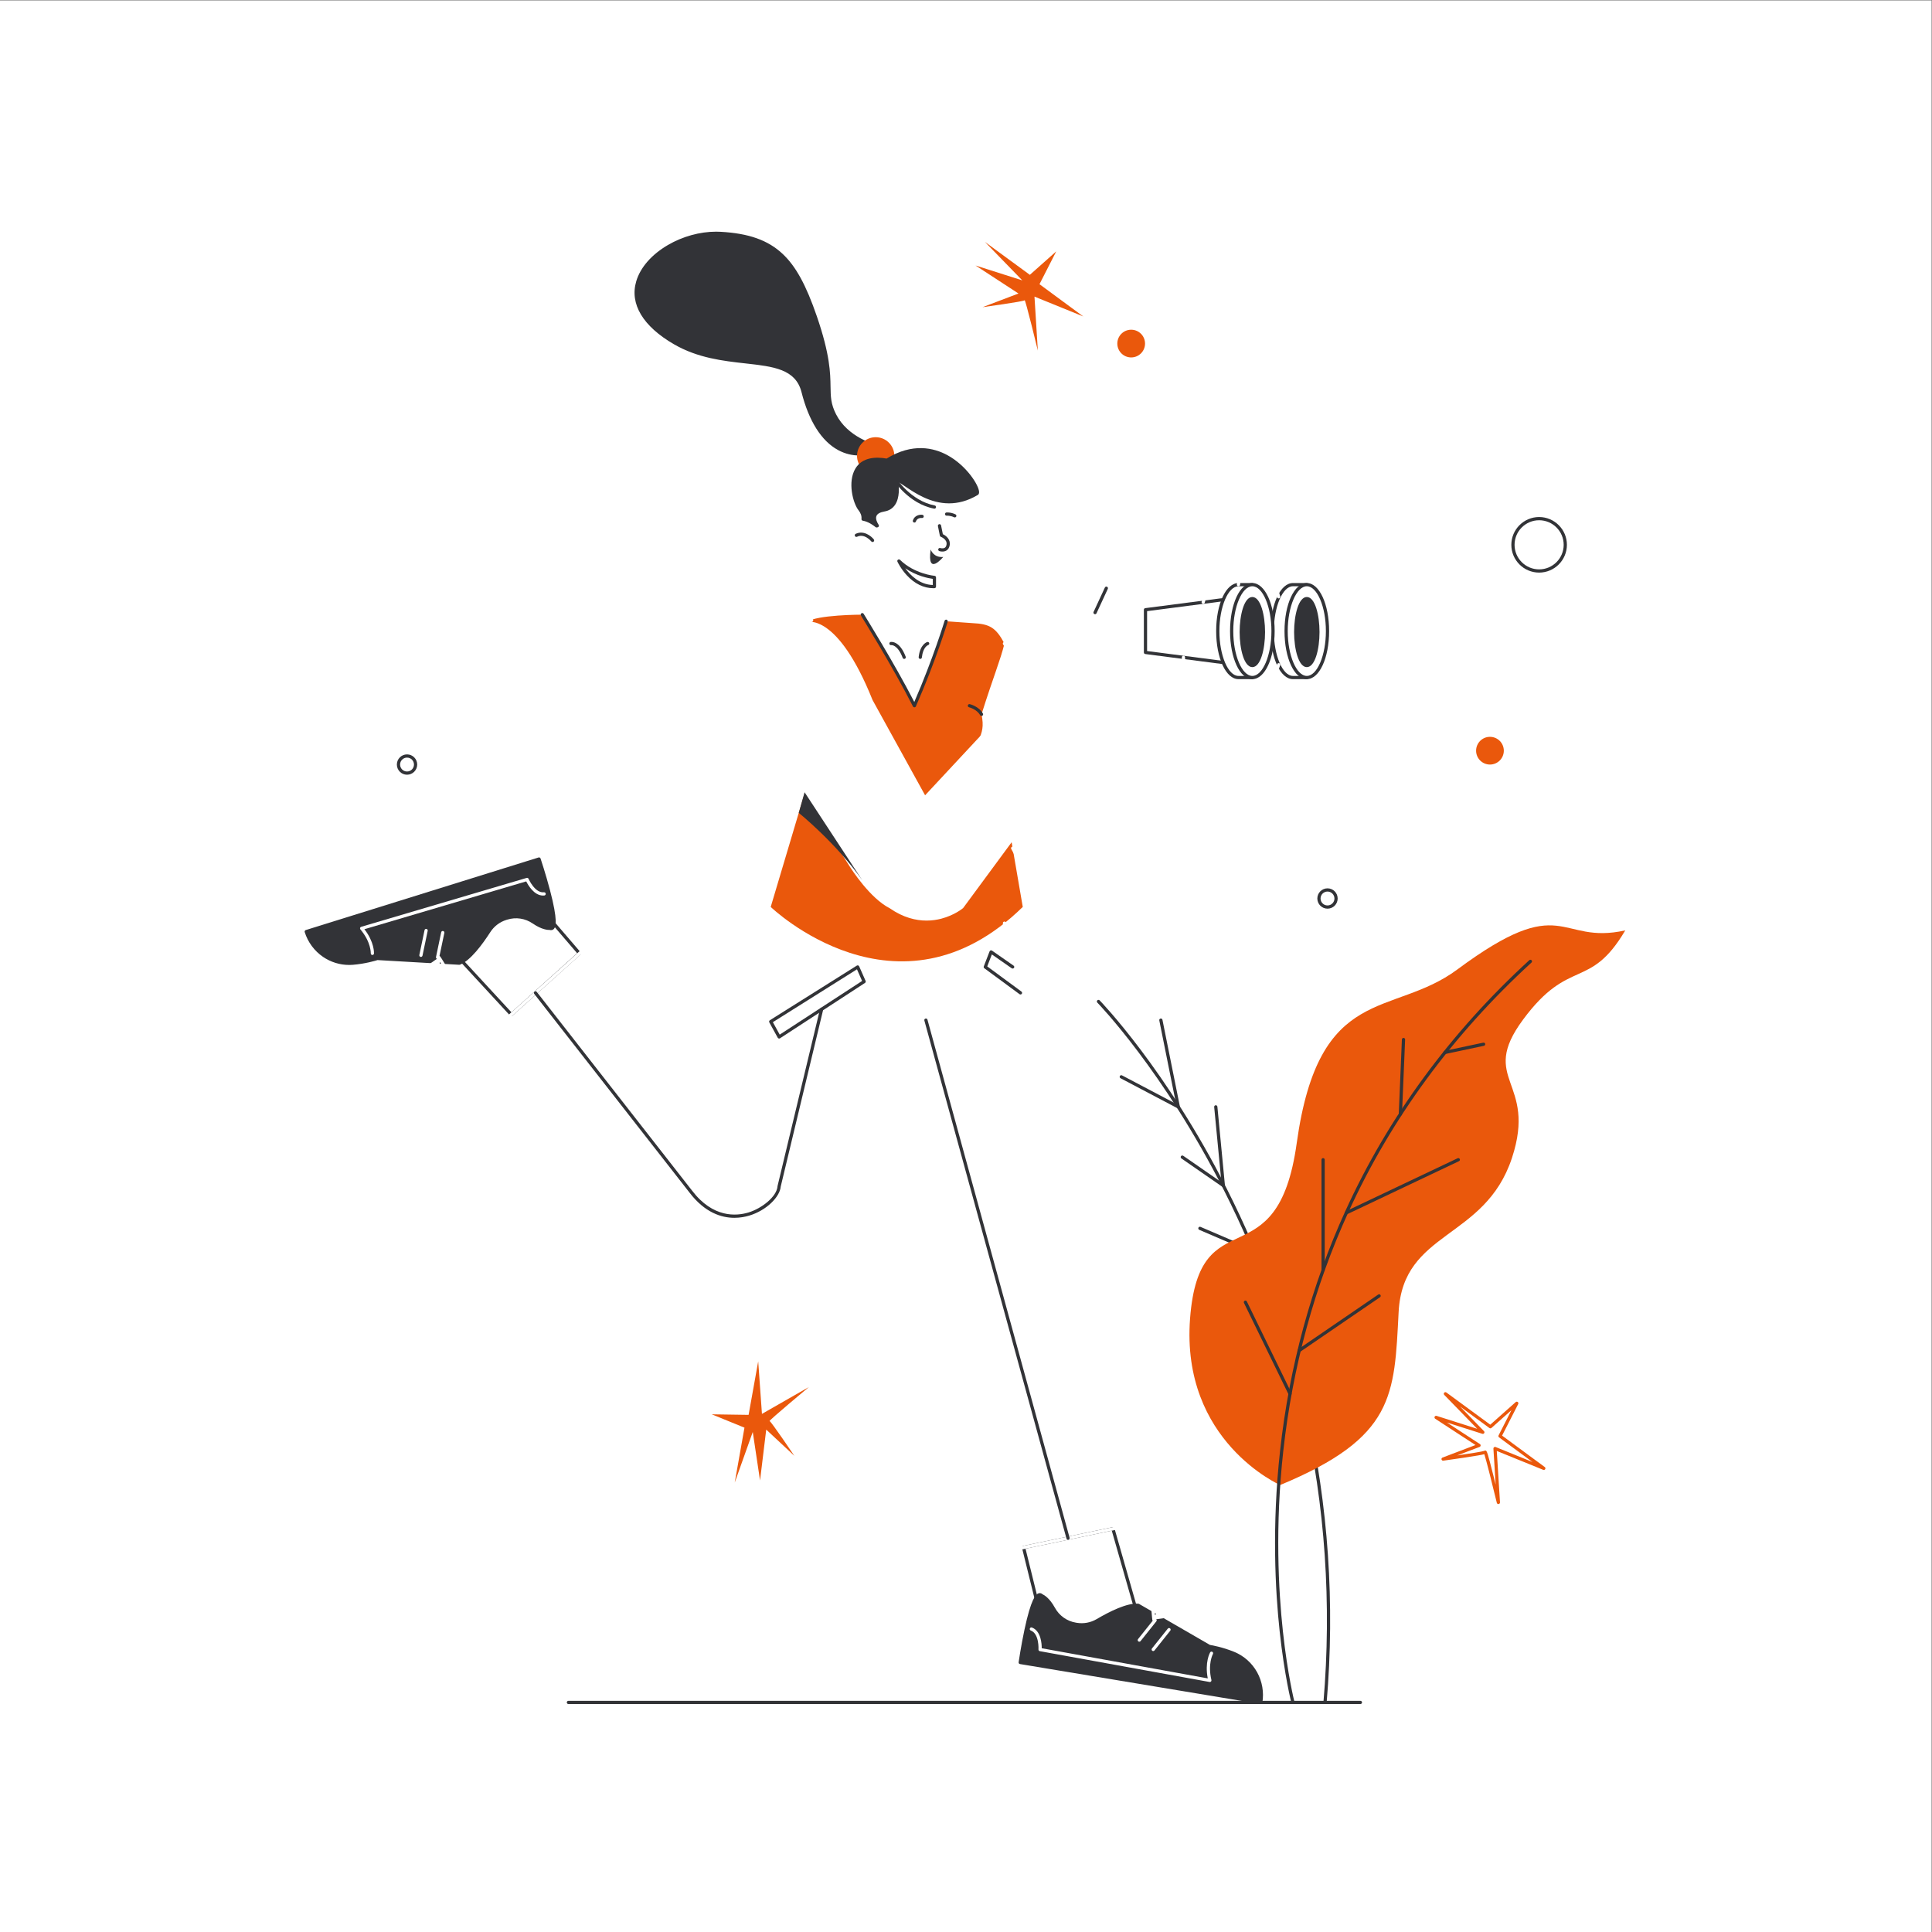 <?xml version="1.0" encoding="UTF-8" standalone="no"?>
<svg
   xmlns:dc="http://purl.org/dc/elements/1.1/"
   xmlns:cc="http://creativecommons.org/ns#"
   xmlns:rdf="http://www.w3.org/1999/02/22-rdf-syntax-ns#"
   xmlns:svg="http://www.w3.org/2000/svg"
   xmlns="http://www.w3.org/2000/svg"
   viewBox="0 0 4000 4000"
   height="4000"
   width="4000"
   xml:space="preserve"
   id="svg2"
   version="1.1"><rect x="0" y="0" width="4000" height="4000" fill="#808080" stroke="none"/><defs
     id="defs6"><clipPath
       id="clipPath20"
       clipPathUnits="userSpaceOnUse"><path
         id="path18"
         d="M 0,3000 H 3000 V 0 H 0 Z" /></clipPath></defs><g
     transform="matrix(1.333,0,0,-1.333,0,4000)"
     id="g10"><path
       id="path12"
       style="fill:#ffffff00;fill-opacity:1;fill-rule:nonzero;stroke:none"
       d="M 0,0 H 3000 V 3000 H 0 Z" /><g
       id="g14"><g
         clip-path="url(#clipPath20)"
         id="g16"><g
           transform="translate(2058.047,354.07)"
           id="g22">
           <!-- leaf -->
           <path
             id="path24"
             style="fill:#323337;fill-opacity:1;fill-rule:nonzero;stroke:none"
             d="m 0,0 c -0.071,0 -0.143,0.003 -0.215,0.009 -1.375,0.117 -2.395,1.327 -2.279,2.703 12.981,152.905 2.591,305.191 -30.883,452.627 -26.779,117.95 -68.308,233.08 -123.433,342.192 -93.84,185.747 -195.862,290.885 -196.881,291.925 -0.967,0.986 -0.952,2.569 0.035,3.535 0.985,0.968 2.569,0.95 3.535,-0.035 1.025,-1.046 103.588,-106.739 197.774,-293.17 C -97.038,690.311 -55.37,574.794 -28.501,456.445 5.086,308.508 15.513,155.707 2.488,2.288 2.377,0.984 1.285,0 0,0" /></g><g
           transform="translate(1595.188,1475.096)"
           id="g26"><path
             id="path28"
             style="fill:#ffffff;fill-opacity:1;fill-rule:nonzero;stroke:none"
             d="m 0,0 c 17.623,-22.438 30.147,-26.635 44.514,-31.45 14.895,-4.992 31.779,-10.652 56.688,-38.06 26.227,-28.855 22.376,-44.7 17.917,-63.047 -3.897,-16.036 -8.314,-34.213 6.187,-66.666 15.426,-34.524 39.856,-48.86 63.481,-62.723 26.567,-15.589 51.659,-30.313 58.104,-71.942 l 0.821,-5.326 c 11.404,-74.028 17.138,-111.302 124.446,-143.832 4.329,2.669 23.53,15.272 40.546,38.56 17.679,24.195 36.567,65.266 26.151,123.522 -9.786,54.739 -28.947,61.514 -51.133,69.358 -23.181,8.196 -49.456,17.485 -66.035,85.409 -25.486,104.414 -64.535,114.187 -109.75,125.504 -18.46,4.62 -37.55,9.398 -56.89,20.904 C 85.734,21.448 66.422,14.736 44.058,6.963 32.743,3.031 20.056,-1.384 0,0 m 372.495,-488.259 c -0.242,0 -0.484,0.035 -0.721,0.107 -53.434,16.084 -83.879,33.54 -101.799,58.37 -16.997,23.55 -21.502,52.789 -27.204,89.807 l -0.822,5.322 c -6.081,39.283 -29.071,52.774 -55.692,68.394 -23.172,13.598 -49.437,29.01 -65.516,64.997 -15.198,34.013 -10.364,53.904 -6.48,69.886 4.292,17.662 7.682,31.611 -16.758,58.503 -24.034,26.445 -39.562,31.649 -54.578,36.682 -15.414,5.166 -29.973,10.045 -50.37,37.724 -0.591,0.802 -0.65,1.877 -0.15,2.738 0.5,0.862 1.465,1.337 2.452,1.229 22.276,-2.6 35.132,1.866 47.559,6.187 23.544,8.181 43.873,15.249 115.188,-27.179 18.708,-11.131 37.436,-15.819 55.547,-20.351 22.935,-5.74 44.597,-11.162 64.082,-28.768 21.711,-19.617 37.379,-51.519 49.311,-100.401 15.938,-65.296 39.784,-73.727 62.845,-81.881 22.673,-8.016 44.09,-15.587 54.388,-73.19 10.745,-60.101 -8.843,-102.526 -27.168,-127.533 -19.856,-27.098 -41.951,-39.791 -42.882,-40.319 -0.379,-0.214 -0.804,-0.324 -1.232,-0.324" /></g><g
           transform="translate(1830.127,1279.111)"
           id="g30"><path
             id="path32"
             style="fill:#323337;fill-opacity:1;fill-rule:nonzero;stroke:none"
             d="m 0,0 c -0.398,0 -0.799,0.095 -1.165,0.288 l -88.584,46.663 c -1.222,0.644 -1.69,2.155 -1.047,3.377 0.643,1.222 2.156,1.689 3.377,1.047 L -3.487,7.163 -29.538,136.721 c -0.272,1.353 0.604,2.672 1.958,2.944 1.353,0.27 2.671,-0.604 2.944,-1.958 L 2.451,2.993 C 2.642,2.047 2.271,1.076 1.497,0.498 1.057,0.168 0.529,0 0,0" /></g><g
           transform="translate(1900.062,1156.925)"
           id="g34"><path
             id="path36"
             style="fill:#323337;fill-opacity:1;fill-rule:nonzero;stroke:none"
             d="M 0,0 C -0.499,0 -0.996,0.149 -1.423,0.444 L -65.147,44.57 c -1.136,0.786 -1.419,2.344 -0.633,3.479 0.786,1.137 2.344,1.42 3.478,0.633 L -3.003,7.62 -14.213,124.447 c -0.132,1.375 0.875,2.596 2.249,2.728 1.382,0.133 2.596,-0.874 2.728,-2.249 L 2.488,2.739 C 2.581,1.771 2.104,0.836 1.265,0.344 0.873,0.114 0.437,0 0,0" /></g><g
           transform="translate(1947.803,1054.266)"
           id="g38"><path
             id="path40"
             style="fill:#323337;fill-opacity:1;fill-rule:nonzero;stroke:none"
             d="m 0,0 c -0.329,0 -0.664,0.065 -0.985,0.204 l -84.132,36.118 c -1.269,0.544 -1.856,2.015 -1.311,3.283 0.544,1.269 2.018,1.857 3.283,1.311 L 0.987,4.798 C 2.256,4.254 2.843,2.783 2.298,1.515 1.892,0.567 0.969,0 0,0" /></g><g
           transform="translate(1988.335,694.218)"
           id="g42"><path
             id="path44"
             style="fill:#ea580c;fill-opacity:1;fill-rule:nonzero;stroke:none"
             d="M 0,0 C 0,0 -154.346,67.748 -139.956,258.479 -125.507,450 -4.49,313.316 25.71,531.093 60.229,780 173.729,725.5 275.182,800.769 441.674,924.29 431.174,838.267 536.003,861.459 480.672,767.771 449.173,820.268 377.177,722.772 307.592,628.543 399.676,628.277 360.003,508 317.846,380.187 190.607,395.77 184.003,268.819 177.244,138.89 178.003,74 0,0" /></g><g
           transform="translate(2050.769,1675.406)"
           id="g46"><path
             id="path48"
             style="fill:#ffffff;fill-opacity:1;fill-rule:nonzero;stroke:none"
             d="M 0,0 C -0.93,0 -1.798,0.52 -2.229,1.369 L -70.317,135.572 -158.509,33.62 c -0.688,-0.798 -1.803,-1.077 -2.785,-0.7 -0.983,0.377 -1.625,1.329 -1.605,2.382 l 1.057,56.557 c 0.028,1.38 1.188,2.494 2.547,2.453 1.38,-0.026 2.479,-1.166 2.453,-2.547 l -0.929,-49.65 86.108,99.544 c 0.544,0.63 1.366,0.951 2.194,0.846 0.827,-0.101 1.549,-0.608 1.926,-1.35 L -1.389,10.765 20.075,167.29 c 0.131,0.958 0.803,1.754 1.725,2.044 0.922,0.292 1.929,0.025 2.586,-0.685 L 154.435,28.279 110.679,226.583 c -0.208,0.942 0.145,1.92 0.907,2.512 0.763,0.593 1.797,0.693 2.66,0.259 l 98.655,-49.741 -52.627,112.533 c -0.34,0.729 -0.309,1.579 0.083,2.281 0.394,0.702 1.102,1.173 1.902,1.263 L 277.955,308.762 155.8,391.891 c -0.693,0.471 -1.103,1.257 -1.094,2.094 0.009,0.837 0.437,1.614 1.139,2.07 l 116.095,75.393 -136.073,36.006 c -0.775,0.205 -1.405,0.77 -1.693,1.518 -0.288,0.749 -0.2,1.59 0.237,2.262 L 210.414,628.109 89.075,610.587 c -0.799,-0.12 -1.6,0.16 -2.158,0.74 -0.558,0.579 -0.803,1.392 -0.658,2.183 l 25.547,139.836 -98.022,-74.867 c -0.657,-0.504 -1.521,-0.648 -2.308,-0.385 -0.786,0.262 -1.391,0.896 -1.616,1.693 L -19.19,782.817 -80.842,668.09 c -0.464,-0.863 -1.394,-1.375 -2.368,-1.311 -0.978,0.065 -1.828,0.696 -2.174,1.613 l -68.602,182.078 -1.109,-190.061 c -0.006,-0.998 -0.604,-1.897 -1.523,-2.287 -0.92,-0.389 -1.984,-0.195 -2.703,0.494 l -98.3,93.919 38.896,-129.723 c 0.245,-0.813 0.059,-1.695 -0.493,-2.341 -0.552,-0.645 -1.392,-0.967 -2.235,-0.854 l -112.697,15.207 100.711,-113.853 c 0.614,-0.695 0.793,-1.673 0.464,-2.541 -0.328,-0.868 -1.11,-1.483 -2.031,-1.596 l -153.495,-18.952 56.256,-37.465 c 1.149,-0.766 1.46,-2.317 0.695,-3.467 -0.765,-1.149 -2.32,-1.46 -3.467,-0.695 l -61.866,41.201 c -0.87,0.58 -1.288,1.639 -1.047,2.657 0.241,1.017 1.089,1.777 2.126,1.905 l 155.474,19.196 -102.017,115.33 c -0.692,0.782 -0.825,1.912 -0.333,2.833 0.493,0.922 1.504,1.439 2.539,1.301 l 115.513,-15.588 -39.714,132.452 c -0.282,0.94 0.013,1.959 0.754,2.604 l 1.022,0.889 c 0.972,0.847 2.433,0.815 3.369,-0.078 l 99.136,-94.719 1.131,194.016 c 0.007,1.123 0.762,2.104 1.845,2.398 l 1.301,0.353 c 1.245,0.34 2.54,-0.325 2.995,-1.531 l 70.145,-186.173 61.978,115.333 c 0.482,0.899 1.463,1.412 2.475,1.302 1.012,-0.111 1.857,-0.826 2.133,-1.807 l 29.732,-105.443 100.235,76.558 c 0.822,0.628 1.944,0.685 2.823,0.145 0.881,-0.539 1.339,-1.565 1.154,-2.581 L 91.802,616.032 215.161,633.847 c 0.977,0.14 1.935,-0.301 2.464,-1.128 0.528,-0.827 0.524,-1.886 -0.011,-2.709 L 140.486,511.404 278.671,474.839 c 0.956,-0.253 1.673,-1.045 1.829,-2.022 0.156,-0.976 -0.277,-1.953 -1.107,-2.491 L 161.722,393.909 286.343,309.102 c 0.864,-0.589 1.271,-1.653 1.02,-2.668 -0.251,-1.015 -1.107,-1.766 -2.146,-1.884 L 166.278,291.112 220.491,175.188 c 0.451,-0.965 0.241,-2.11 -0.523,-2.853 -0.765,-0.741 -1.914,-0.918 -2.867,-0.439 L 116.695,222.519 160.381,24.534 c 0.253,-1.146 -0.326,-2.315 -1.393,-2.807 l -2.063,-0.954 c -0.985,-0.453 -2.147,-0.223 -2.882,0.571 L 24.311,161.374 2.478,2.16 C 2.329,1.077 1.494,0.216 0.416,0.035 0.276,0.011 0.138,0 0,0" /></g><g
           transform="translate(1162.708,803.2)"
           id="g50"><path
             id="path52"
             style="fill:#ea580c;fill-opacity:1;fill-rule:nonzero;stroke:none"
             d="m 0,0 14.934,83.14 5.8,-81.609 72.876,41.667 c 0,0 -63.161,-52.669 -61.006,-52.848 2.154,-0.179 38.467,-53.954 38.467,-53.954 L 27.383,-22.882 17.78,-101.91 6.47,-26.567 -21.534,-105.151 -6.422,-19.856 -57.195,0.848 Z" /></g><g
           transform="translate(1614.512,2559.346)"
           id="g54"><path
             id="path56"
             style="fill:#ea580c;fill-opacity:1;fill-rule:nonzero;stroke:none"
             d="m 0,0 68.01,-50.101 -75.788,30.82 5.217,-83.783 c 0,0 -19.378,79.923 -20.49,78.069 -1.112,-1.854 -65.393,-10.699 -65.393,-10.699 l 55.825,21.224 -66.673,43.502 72.598,-23.11 -58.152,59.817 69.864,-51.212 40.991,36.42 z" /></g><g
           transform="translate(2304.673,746.604)"
           id="g58"><path
             id="path60"
             style="fill:#ea580c;fill-opacity:1;fill-rule:nonzero;stroke:none"
             d="m 0,0 c -0.001,-0.001 -0.001,-0.002 -0.002,-0.002 0.001,0 0.001,0.001 0.002,0.002 m -0.003,-0.004 c -0.013,-0.019 -0.025,-0.04 -0.038,-0.06 0.013,0.02 0.025,0.041 0.038,0.06 m -0.038,-0.061 c -0.001,-0.001 -0.002,-0.002 -0.003,-0.004 0.001,0.002 0.002,0.003 0.003,0.004 m -0.003,-0.004 c -0.001,-0.002 -0.002,-0.003 -0.003,-0.005 0.001,0.002 0.002,0.003 0.003,0.005 m 2.208,1.24 c 0.12,0 0.241,-0.009 0.362,-0.027 2.217,-0.338 2.617,-0.399 12.852,-41 1.014,-4.022 2.022,-8.053 2.983,-11.916 L 14.875,4.2 c -0.054,0.858 0.338,1.684 1.036,2.185 0.697,0.503 1.604,0.612 2.401,0.286 L 75.571,-16.614 23.667,21.623 c -0.986,0.726 -1.301,2.059 -0.744,3.149 L 42.896,63.898 11.827,36.294 C 10.948,35.511 9.64,35.45 8.689,36.146 L -37.078,69.695 0.247,31.301 C 1.046,30.479 1.184,29.219 0.58,28.244 -0.023,27.269 -1.213,26.829 -2.305,27.177 L -57.357,44.701 -6.104,11.26 C -5.316,10.746 -4.885,9.833 -4.985,8.898 -5.086,7.963 -5.703,7.163 -6.582,6.829 L -41.453,-6.429 c 19.381,2.838 39.136,5.958 42.078,7.088 0.442,0.325 0.987,0.512 1.539,0.512 m 20.423,-83.1 c -1.137,0 -2.152,0.776 -2.428,1.911 -6.235,25.716 -16.364,66.282 -19.379,75.546 -3.788,-1.008 -12.153,-2.5 -31.424,-5.404 -16.039,-2.418 -32.15,-4.637 -32.311,-4.659 -1.261,-0.169 -2.449,0.626 -2.763,1.858 -0.315,1.232 0.345,2.503 1.533,2.955 l 51.234,19.479 -62.558,40.817 c -1.048,0.684 -1.429,2.036 -0.892,3.166 0.537,1.13 1.823,1.69 3.017,1.31 l 63.095,-20.085 -51.2,52.668 c -0.906,0.931 -0.947,2.402 -0.093,3.383 0.853,0.98 2.317,1.142 3.363,0.376 l 68.236,-50.019 39.48,35.079 c 0.899,0.798 2.237,0.845 3.19,0.109 0.951,-0.736 1.244,-2.043 0.697,-3.115 L 28.341,24.39 l 66.3,-48.842 c 1.015,-0.748 1.314,-2.135 0.699,-3.235 -0.616,-1.099 -1.956,-1.569 -3.123,-1.093 L 20.112,0.541 25.084,-79.273 c 0.081,-1.293 -0.84,-2.434 -2.121,-2.627 -0.127,-0.02 -0.252,-0.029 -0.376,-0.029" /></g><g
           transform="translate(950.689,1845.895)"
           id="g62"><path
             id="path64"
             style="fill:#ffffff;fill-opacity:1;fill-rule:nonzero;stroke:none"
             d="m 0,0 c -6.88,0 -13.776,-2.034 -19.314,-6.028 -10.939,-7.889 -20.431,-26.37 -14.268,-54.578 2.066,-9.453 5.47,-18.578 9.99,-27.141 10.947,2.227 22.189,7.971 33.548,17.158 13.897,11.24 21.497,23.005 22.59,34.969 1.13,12.375 -5.618,25.319 -16.412,31.478 C 11.272,-1.368 5.641,0 0,0 m 45.064,-149.468 c -0.223,0 -0.448,0.03 -0.673,0.092 -29.647,8.266 -55.41,29.312 -70.642,56.104 -2.596,-0.36 -5.174,-0.523 -7.747,-0.53 -29.228,0.073 -52.065,23.959 -63.69,46.287 -7.422,14.255 -12.298,29.764 -17.015,44.761 -3.193,10.153 -6.495,20.653 -10.544,30.605 -9.972,24.505 -25.211,47.263 -44.071,65.815 -10.018,9.854 -21.373,21.023 -35.152,24.568 -22.26,5.727 -42.894,5.339 -61.326,-1.155 -15.688,-5.526 -29.585,-15.564 -40.186,-29.03 -18.182,-23.091 -24.64,-54.146 -15.023,-72.236 0.648,-1.218 0.185,-2.732 -1.035,-3.38 -1.217,-0.647 -2.732,-0.186 -3.38,1.034 -10.49,19.73 -3.822,53.124 15.509,77.676 24.707,31.38 63.593,43.019 106.687,31.934 15.081,-3.881 26.945,-15.551 37.412,-25.847 19.341,-19.024 34.97,-42.364 45.196,-67.494 4.127,-10.142 7.46,-20.74 10.683,-30.99 4.651,-14.791 9.461,-30.086 16.68,-43.953 10.95,-21.03 32.27,-43.527 59.268,-43.595 1.687,0.01 3.448,0.082 5.185,0.259 -4.339,8.512 -7.628,17.54 -9.666,26.869 -2.444,11.185 -2.586,22.802 -0.4,32.713 2.574,11.667 8.323,20.999 16.627,26.988 11.801,8.509 28.217,9.382 40.852,2.174 12.636,-7.211 20.236,-21.788 18.912,-36.276 -1.22,-13.36 -9.438,-26.28 -24.425,-38.402 -11.466,-9.273 -22.904,-15.241 -34.146,-17.835 14.678,-24.949 38.941,-44.486 66.78,-52.248 1.33,-0.371 2.107,-1.749 1.737,-3.079 -0.308,-1.106 -1.313,-1.829 -2.407,-1.829" /></g><g
           transform="translate(1762.259,508.444)"
           id="g66"><path
             id="path68"
             style="fill:#ffffff;fill-opacity:1;fill-rule:nonzero;stroke:none"
             d="m 0,0 -33.715,117.843 -138.789,-29.011 29.065,-117.566 c 0,0 97.119,-80.861 143.439,28.734" /></g><g
           transform="translate(1621.044,481.129)"
           id="g70"><path
             id="path72"
             style="fill:#323337;fill-opacity:1;fill-rule:nonzero;stroke:none"
             d="m 0,0 c 2.567,-2.033 12.812,-9.844 26.84,-16.6 14.787,-7.121 36.952,-14.504 58.564,-9.248 22.45,5.462 40.334,23.403 53.163,53.327 L 105.736,142.235 -28.24,114.23 Z m 69.807,-32.67 c -37.908,0 -71.997,27.969 -73.631,29.33 -0.409,0.341 -0.699,0.804 -0.827,1.321 l -29.065,117.567 c -0.163,0.658 -0.051,1.355 0.311,1.93 0.361,0.575 0.94,0.978 1.604,1.117 l 138.789,29.01 c 1.279,0.268 2.555,-0.5 2.915,-1.759 L 143.618,28.003 c 0.157,-0.549 0.122,-1.135 -0.1,-1.661 C 130.011,-5.616 110.849,-24.812 86.564,-30.711 80.958,-32.073 75.34,-32.67 69.807,-32.67" /></g><g
           transform="translate(1618.046,522.329)"
           id="g74"><path
             id="path76"
             style="fill:#323337;fill-opacity:1;fill-rule:nonzero;stroke:none"
             d="m 0,0 c 0,0 9.111,-3.302 18.113,-19.75 7.14,-13.043 19.825,-22.136 34.494,-24.573 l 1.455,-0.241 c 11.186,-1.859 22.66,0.288 32.43,6.043 17.33,10.207 46.154,25.224 63.352,23.615 l 110.485,-63.928 c 0,0 18.142,-2.724 37.676,-10.714 30.122,-12.321 47.48,-44.105 42.146,-76.211 l -373.608,62.072 c 0,0 17.384,119.958 33.457,103.687" /></g><g
           transform="translate(1587.426,420.705)"
           id="g78"><path
             id="path80"
             style="fill:#323337;fill-opacity:1;fill-rule:nonzero;stroke:none"
             d="m 0,0 368.669,-61.251 c 1.824,14.239 -0.936,28.859 -7.864,41.435 -7.353,13.343 -19.118,23.848 -33.126,29.579 -19.007,7.773 -36.923,10.528 -37.102,10.554 -0.309,0.047 -0.608,0.152 -0.88,0.309 L 179.698,84.272 C 162.831,85.471 134.119,70.218 118.381,60.948 108.114,54.902 95.998,52.645 84.271,54.594 l -1.453,0.24 C 67.345,57.406 54.122,66.823 46.54,80.674 38.225,95.868 29.851,99.244 29.769,99.273 c -0.35,0.127 -0.666,0.33 -0.927,0.594 -0.933,0.944 -1.394,0.788 -1.615,0.717 C 25.382,99.978 18.596,94.402 8.717,48.127 4.296,27.423 1.05,6.888 0,0 m 370.771,-66.635 c -0.136,0 -0.273,0.011 -0.41,0.034 L -3.247,-4.528 c -1.342,0.222 -2.259,1.477 -2.065,2.824 0.038,0.251 3.705,25.418 9.134,50.853 10.083,47.238 17.295,54.689 21.843,56.185 1.29,0.426 3.783,0.752 6.356,-1.59 2.226,-1.016 10.701,-5.679 18.906,-20.67 C 57.766,70.58 69.688,62.085 83.638,59.767 l 1.453,-0.241 c 10.572,-1.757 21.495,0.279 30.753,5.731 20.063,11.817 47.593,25.582 64.853,23.95 0.359,-0.034 0.706,-0.144 1.019,-0.325 L 291.798,25.187 c 3.064,-0.496 19.706,-3.407 37.773,-10.797 15.064,-6.161 27.711,-17.453 35.613,-31.793 7.871,-14.285 10.731,-31.027 8.053,-47.142 -0.108,-0.653 -0.472,-1.237 -1.011,-1.623 -0.427,-0.306 -0.936,-0.467 -1.455,-0.467" /></g><g
           transform="translate(1879.122,388.284)"
           id="g82"><path
             id="path84"
             style="fill:#ffffff;fill-opacity:1;fill-rule:nonzero;stroke:none"
             d="m 0,0 c -0.148,0 -0.298,0.014 -0.446,0.04 l -263.691,47.87 c -1.248,0.227 -2.129,1.354 -2.049,2.62 0.016,0.242 1.386,24.353 -11.912,29.433 -1.289,0.492 -1.935,1.937 -1.442,3.227 0.491,1.289 1.934,1.936 3.228,1.443 14.125,-5.397 15.228,-25.395 15.183,-32.187 L -3.239,5.629 c -4.894,24.965 3.283,39.685 3.65,40.329 0.684,1.199 2.211,1.616 3.411,0.931 C 5.019,46.205 5.437,44.682 4.756,43.483 4.633,43.262 -3.575,28.175 2.432,3.082 2.628,2.261 2.396,1.396 1.816,0.782 1.34,0.278 0.681,0 0,0" /></g><g
           transform="translate(1791.168,436.331)"
           id="g86"><path
             id="path88"
             style="fill:#ffffff;fill-opacity:1;fill-rule:nonzero;stroke:none"
             d="M 0,0 C -0.546,0 -1.097,0.179 -1.558,0.546 -2.637,1.407 -2.813,2.98 -1.952,4.06 l 24.558,30.775 c 0.863,1.077 2.434,1.255 3.514,0.394 1.079,-0.861 1.256,-2.434 0.395,-3.513 L 1.956,0.94 C 1.462,0.322 0.734,0 0,0" /></g><g
           transform="translate(1811.02,575.928)"
           id="g90"><path
             id="path92"
             style="fill:#ffffff;fill-opacity:1;fill-rule:nonzero;stroke:none"
             d="M 0,0 C -2.636,0 -4.941,-0.845 -6.975,-2.544 -20.651,-13.97 -19.256,-60.4 -17.004,-83.922 c 4.001,5.626 10.578,15.274 16.699,26.072 12.473,22.006 17.452,38.708 14.4,48.301 -1.387,4.361 -4.444,7.224 -9.343,8.754 C 3.058,-0.266 1.477,0 0,0 m -18.79,-93.107 c -0.217,0 -0.437,0.028 -0.652,0.086 -0.981,0.265 -1.704,1.097 -1.829,2.104 -0.382,3.067 -9.129,75.317 11.09,92.21 4.518,3.776 10.043,4.679 16.423,2.686 6.482,-2.026 10.727,-6.067 12.618,-12.013 8.297,-26.086 -33.864,-81.735 -35.663,-84.09 -0.48,-0.63 -1.22,-0.983 -1.987,-0.983" /></g><g
           transform="translate(1851.008,528.212)"
           id="g94"><path
             id="path96"
             style="fill:#ffffff;fill-opacity:1;fill-rule:nonzero;stroke:none"
             d="m 0,0 c -13.387,0 -36.558,-23.035 -48.512,-36.571 17.803,2.594 49.942,9.597 56.629,21.715 1.621,2.938 1.599,6.02 -0.068,9.421 C 6.451,-2.174 4.225,-0.419 1.24,-0.07 0.838,-0.022 0.423,0 0,0 m -54.626,-42.375 c -0.911,0 -1.761,0.499 -2.199,1.313 -0.483,0.894 -0.376,1.991 0.269,2.775 1.533,1.863 37.803,45.603 58.376,43.183 4.741,-0.554 8.347,-3.29 10.719,-8.129 2.404,-4.908 2.389,-9.631 -0.045,-14.04 -10.408,-18.856 -64.554,-24.842 -66.853,-25.088 -0.089,-0.009 -0.178,-0.014 -0.267,-0.014" /></g><g
           transform="translate(1769.535,450.864)"
           id="g98"><path
             id="path100"
             style="fill:#ffffff;fill-opacity:1;fill-rule:nonzero;stroke:none"
             d="M 0,0 C -0.546,0 -1.097,0.179 -1.558,0.546 -2.637,1.407 -2.813,2.98 -1.952,4.06 l 24.558,30.775 c 0.863,1.078 2.434,1.256 3.514,0.394 1.079,-0.861 1.256,-2.434 0.395,-3.513 L 1.956,0.94 C 1.462,0.322 0.734,0 0,0" /></g><g
           transform="translate(718.99,1506.378)"
           id="g102"><path
             id="path104"
             style="fill:#ffffff;fill-opacity:1;fill-rule:nonzero;stroke:none"
             d="M 0,0 75.164,-81.403 180.915,13.601 115.151,90.226 C 115.151,90.226 -7.969,118.714 0,0" /></g><g
           transform="translate(721.428,1507.423)"
           id="g106"><path
             id="path108"
             style="fill:#323337;fill-opacity:1;fill-rule:nonzero;stroke:none"
             d="M 0,0 72.89,-78.94 174.988,12.783 111.367,86.911 C 104.473,88.316 53.912,97.482 23.469,71.55 5.881,56.567 -2.013,32.497 0,0 m 72.727,-84.948 c -0.674,0 -1.345,0.27 -1.838,0.803 L -4.274,-2.741 c -0.388,0.42 -0.62,0.959 -0.658,1.529 -2.324,34.618 6.146,60.384 25.176,76.583 14.32,12.19 34.973,18.858 59.726,19.284 18.574,0.325 32.715,-2.902 33.307,-3.039 0.52,-0.12 0.987,-0.403 1.334,-0.807 l 65.763,-76.624 c 0.885,-1.032 0.785,-2.581 -0.226,-3.489 L 74.397,-84.308 c -0.478,-0.428 -1.075,-0.64 -1.67,-0.64" /></g><g
           transform="translate(854.017,1558.894)"
           id="g110"><path
             id="path112"
             style="fill:#323337;fill-opacity:1;fill-rule:nonzero;stroke:none"
             d="m 0,0 c 0,0 -9.622,-1.152 -25.064,9.483 -12.248,8.434 -27.668,10.843 -41.863,6.416 L -68.334,15.46 C -79.16,12.084 -88.439,5.003 -94.574,-4.534 c -10.881,-16.916 -29.859,-43.3 -45.941,-49.604 l -127.435,7.352 c 0,0 -17.425,-5.734 -38.465,-7.392 -32.444,-2.556 -62.252,18.012 -71.94,49.082 L -16.797,107.649 C -16.797,107.649 21.677,-7.293 0,0" /></g><g
           transform="translate(478.837,1552.169)"
           id="g114"><path
             id="path116"
             style="fill:#323337;fill-opacity:1;fill-rule:nonzero;stroke:none"
             d="m 0,0 c 4.781,-13.537 13.826,-25.349 25.673,-33.459 12.573,-8.606 27.806,-12.695 42.895,-11.502 20.503,1.615 37.709,7.218 37.881,7.274 0.298,0.099 0.609,0.142 0.925,0.121 l 126.874,-7.319 c 15.578,6.508 34.374,33.066 44.255,48.427 6.446,10.021 16.247,17.489 27.598,21.029 l 1.407,0.439 c 14.974,4.668 31.02,2.212 44.025,-6.744 14.296,-9.845 23.279,-9.065 23.372,-9.057 0.354,0.036 0.735,-0.002 1.072,-0.115 1.253,-0.423 1.599,-0.079 1.765,0.087 1.374,1.372 4.925,9.405 -7.084,55.174 -5.372,20.478 -11.717,40.276 -13.88,46.899 z m 63.425,-50.164 c -14.376,0 -28.6,4.38 -40.576,12.579 -13.458,9.212 -23.548,22.875 -28.411,38.469 -0.411,1.318 0.324,2.72 1.643,3.131 L 357.639,116.76 c 1.3,0.404 2.683,-0.304 3.114,-1.593 0.081,-0.241 8.135,-24.365 14.736,-49.521 12.26,-46.721 9.174,-56.621 5.785,-60.004 -0.962,-0.96 -3.039,-2.376 -6.391,-1.441 -2.445,-0.098 -12.109,0.253 -26.186,9.947 -11.732,8.079 -26.201,10.298 -39.7,6.088 l -1.407,-0.439 c -10.234,-3.191 -19.07,-9.924 -24.882,-18.96 -12.597,-19.583 -30.999,-44.255 -47.13,-50.578 -0.337,-0.132 -0.699,-0.188 -1.057,-0.168 l -126.97,7.325 c -2.959,-0.937 -19.13,-5.829 -38.59,-7.362 -1.844,-0.145 -3.692,-0.217 -5.536,-0.218" /></g><g
           transform="translate(578.373,1517.479)"
           id="g118"><path
             id="path120"
             style="fill:#ffffff;fill-opacity:1;fill-rule:nonzero;stroke:none"
             d="m 0,0 c -0.043,0 -0.087,0.001 -0.132,0.003 -1.376,0.072 -2.434,1.244 -2.367,2.619 0.008,0.171 0.59,17.373 -16.109,37.125 -0.546,0.645 -0.728,1.522 -0.486,2.331 0.242,0.809 0.876,1.442 1.686,1.681 l 257.013,75.949 c 1.219,0.356 2.511,-0.251 3.009,-1.417 0.095,-0.224 9.724,-22.367 23.885,-20.921 1.373,0.146 2.601,-0.859 2.741,-2.232 0.141,-1.374 -0.859,-2.601 -2.232,-2.742 -0.633,-0.064 -1.26,-0.096 -1.875,-0.096 -13.999,-0.002 -23.281,16.174 -26.173,22.003 L -12.398,40.025 C 3.208,19.935 2.533,3.11 2.495,2.37 2.425,1.036 1.321,0 0,0" /></g><g
           transform="translate(653.764,1514.49)"
           id="g122"><path
             id="path124"
             style="fill:#ffffff;fill-opacity:1;fill-rule:nonzero;stroke:none"
             d="m 0,0 c -0.17,0 -0.342,0.018 -0.515,0.054 -1.352,0.283 -2.217,1.608 -1.934,2.959 l 8.077,38.535 c 0.283,1.352 1.608,2.215 2.959,1.934 1.352,-0.283 2.218,-1.608 1.934,-2.959 L 2.444,1.988 C 2.197,0.809 1.158,0 0,0" /></g><g
           transform="translate(683.232,1506.762)"
           id="g126"><path
             id="path128"
             style="fill:#ffffff;fill-opacity:1;fill-rule:nonzero;stroke:none"
             d="m 0,0 c -1.041,-6.825 -2.571,-18.401 -3.175,-30.797 -1.233,-25.265 1.839,-42.42 8.883,-49.614 3.202,-3.269 7.22,-4.451 12.284,-3.611 4.876,0.807 8.043,3.044 9.683,6.84 C 34.743,-60.831 12.598,-19.994 0,0 m 14.961,-89.285 c -5.023,0 -9.325,1.801 -12.827,5.377 -19.152,19.56 -6.551,88.229 -6.006,91.143 0.187,0.998 0.959,1.784 1.954,1.988 0.994,0.206 2.013,-0.212 2.58,-1.056 1.722,-2.567 42.055,-63.146 31.604,-87.333 -2.336,-5.403 -6.863,-8.697 -13.457,-9.79 -1.326,-0.218 -2.609,-0.329 -3.848,-0.329" /></g><g
           transform="translate(675.497,1503.272)"
           id="g130"><path
             id="path132"
             style="fill:#ffffff;fill-opacity:1;fill-rule:nonzero;stroke:none"
             d="m 0,0 c -14.729,-10.332 -40.276,-31.051 -40.793,-44.881 -0.126,-3.354 1.281,-6.096 4.301,-8.383 2.896,-2.193 5.674,-2.755 8.495,-1.726 C -15.555,-50.44 -4.723,-18.02 0,0 m -30.754,-60.506 c -2.963,0 -5.894,1.088 -8.756,3.256 -4.356,3.298 -6.469,7.523 -6.28,12.557 C -44.983,-23.171 0.672,6.546 2.615,7.801 3.467,8.352 4.57,8.332 5.402,7.75 6.235,7.169 6.633,6.142 6.41,5.151 5.88,2.798 -6.788,-52.558 -26.28,-59.685 c -1.496,-0.548 -2.989,-0.821 -4.474,-0.821" /></g><g
           transform="translate(679.623,1511.25)"
           id="g134"><path
             id="path136"
             style="fill:#ffffff;fill-opacity:1;fill-rule:nonzero;stroke:none"
             d="m 0,0 c -0.17,0 -0.342,0.018 -0.515,0.054 -1.352,0.283 -2.217,1.608 -1.934,2.959 l 8.077,38.535 c 0.284,1.352 1.61,2.215 2.959,1.934 1.352,-0.283 2.218,-1.608 1.934,-2.959 L 2.444,1.988 C 2.197,0.809 1.158,0 0,0" /></g><g
           transform="translate(2040.289,2020.551)"
           id="g138"><path
             id="path140"
             style="fill:#ffffff;fill-opacity:1;fill-rule:nonzero;stroke:none"
             d="m 0,0 c 0,21.21 -4.079,40.281 -10.572,53.479 v 18.656 h -21.565 c -17.748,0 -32.135,-32.296 -32.135,-72.135 0,-39.839 14.387,-72.135 32.135,-72.135 h 21.565 v 18.656 C -4.079,-40.28 0,-21.21 0,0" /></g><g
           transform="translate(2008.152,2090.186)"
           id="g142"><path
             id="path144"
             style="fill:#323337;fill-opacity:1;fill-rule:nonzero;stroke:none"
             d="m 0,0 c -16.064,0 -29.636,-31.889 -29.636,-69.635 0,-37.746 13.572,-69.635 29.636,-69.635 h 19.064 v 16.156 c 0,0.383 0.088,0.76 0.257,1.103 6.556,13.326 10.316,32.416 10.316,52.376 0,19.96 -3.76,39.05 -10.316,52.376 -0.169,0.343 -0.257,0.72 -0.257,1.103 L 19.064,0 Z M 21.564,-144.27 H 0 c -19.422,0 -34.636,32.784 -34.636,74.635 C -34.636,-27.784 -19.422,5 0,5 h 21.564 c 1.381,0 2.5,-1.119 2.5,-2.5 v -18.08 c 6.724,-13.959 10.573,-33.615 10.573,-54.055 0,-20.44 -3.849,-40.096 -10.573,-54.055 v -18.08 c 0,-1.381 -1.119,-2.5 -2.5,-2.5" /></g><g
           transform="translate(1997.581,2020.551)"
           id="g146"><path
             id="path148"
             style="fill:#ffffff;fill-opacity:1;fill-rule:nonzero;stroke:none"
             d="m 0,0 c 0,-39.839 14.388,-72.135 32.136,-72.135 17.749,0 32.136,32.296 32.136,72.135 0,39.839 -14.387,72.135 -32.136,72.135 C 14.388,72.135 0,39.839 0,0" /></g><g
           transform="translate(2029.717,2090.186)"
           id="g150"><path
             id="path152"
             style="fill:#323337;fill-opacity:1;fill-rule:nonzero;stroke:none"
             d="m 0,0 c -16.064,0 -29.636,-31.889 -29.636,-69.635 0,-37.746 13.572,-69.635 29.636,-69.635 16.064,0 29.637,31.889 29.637,69.635 C 29.637,-31.889 16.064,0 0,0 m 0,-144.27 c -19.422,0 -34.636,32.784 -34.636,74.635 C -34.636,-27.784 -19.422,5 0,5 19.423,5 34.637,-27.784 34.637,-69.635 34.637,-111.486 19.423,-144.27 0,-144.27" /></g><g
           transform="translate(2012.475,2019.037)"
           id="g154"><path
             id="path156"
             style="fill:#323337;fill-opacity:1;fill-rule:nonzero;stroke:none"
             d="m 0,0 c 0,-28.699 7.72,-51.965 17.242,-51.965 9.524,0 17.243,23.266 17.243,51.965 0,28.7 -7.719,51.965 -17.243,51.965 C 7.72,51.965 0,28.7 0,0" /></g><g
           transform="translate(2029.717,2068.502)"
           id="g158"><path
             id="path160"
             style="fill:#323337;fill-opacity:1;fill-rule:nonzero;stroke:none"
             d="m 0,0 c -3.292,0 -7.055,-5.176 -9.819,-13.508 -3.175,-9.567 -4.923,-22.337 -4.923,-35.957 0,-13.62 1.748,-26.39 4.923,-35.958 2.764,-8.331 6.527,-13.507 9.819,-13.507 3.293,0 7.056,5.176 9.82,13.507 3.175,9.568 4.923,22.338 4.923,35.958 0,13.62 -1.748,26.39 -4.923,35.957 C 7.056,-5.176 3.293,0 0,0 m 0,-103.93 c -12.823,0 -19.742,28.061 -19.742,54.465 C -19.742,-23.062 -12.823,5 0,5 12.823,5 19.743,-23.062 19.743,-49.465 19.743,-75.869 12.823,-103.93 0,-103.93" /></g><g
           transform="translate(1155.587,960.519)"
           id="g162">
           <!-- pant -->
           <path
             id="path164"
             style="fill:#ffffff;fill-opacity:1;fill-rule:nonzero;stroke:none"
             d="m 0,0 c -10.437,0 -20.659,1.193 -30.609,3.583 -24.848,5.965 -47.312,19.305 -66.77,39.648 -0.059,0.062 -0.115,0.127 -0.168,0.195 L -398.715,431.27 c -0.805,1.036 -0.672,2.518 0.305,3.394 l 173.525,155.562 c 0.511,0.458 1.192,0.682 1.874,0.63 0.685,-0.057 1.316,-0.392 1.746,-0.928 l 195.046,-243.42 65.28,200.894 c -0.141,2.941 -0.604,18.181 3.729,36.436 6.305,26.559 19.898,46.61 39.309,57.985 1.192,0.698 2.722,0.299 3.421,-0.893 0.698,-1.191 0.298,-2.723 -0.893,-3.421 -44.108,-25.847 -40.59,-89.636 -40.549,-90.278 0.02,-0.314 -0.02,-0.631 -0.118,-0.931 L -22.896,340.557 c -0.283,-0.874 -1.024,-1.522 -1.928,-1.687 -0.903,-0.164 -1.825,0.18 -2.4,0.896 L -223.515,584.739 -393.337,432.496 -93.677,46.594 c 18.762,-19.586 40.374,-32.421 64.235,-38.15 21.279,-5.109 43.894,-4.529 67.215,1.72 27.684,7.417 55.318,22.821 77.811,43.373 21.245,19.411 36.254,42.109 41.179,62.272 0.021,0.087 0.047,0.173 0.078,0.258 l 123.333,340.59 c 0.276,0.763 0.906,1.345 1.689,1.56 41.62,11.421 55.213,46.991 55.345,47.348 0.479,1.294 1.919,1.954 3.212,1.478 1.296,-0.48 1.957,-1.917 1.478,-3.212 -0.572,-1.545 -14.373,-37.645 -57.46,-50.084 L 161.588,114.49 C 156.327,93.115 141.192,70.162 118.957,49.846 95.883,28.764 67.511,12.955 39.067,5.334 25.8,1.779 12.74,0.001 0,0" /></g><g
           transform="translate(1331.453,2280.429)"
           id="g166">
           <!-- hair -->
           <path
             id="path168"
             style="fill:#ffffff;fill-opacity:1;fill-rule:nonzero;stroke:none"
             d="m 0,0 c -22.544,0 -46.054,7.917 -65.868,22.657 -28.017,20.841 -45.326,52.643 -47.489,87.25 -1.781,28.487 -16.561,49.458 -43.932,62.332 -20.704,9.739 -41.058,10.946 -41.261,10.957 -1.93,0.105 -3.409,1.754 -3.304,3.684 0.104,1.931 1.75,3.427 3.684,3.305 0.885,-0.048 21.933,-1.298 43.86,-11.611 29.438,-13.847 46.015,-37.44 47.939,-68.231 2.034,-32.547 18.32,-62.46 44.682,-82.07 C -37.368,10.18 -7.218,3.024 18.953,9.132 20.837,9.573 22.718,8.401 23.157,6.519 23.596,4.637 22.426,2.754 20.544,2.315 13.883,0.761 6.986,0 0,0" /></g><g
           transform="translate(1358.512,2298.794)"
           id="g170"><path
             id="path172"
             style="fill:#ffffff;fill-opacity:1;fill-rule:nonzero;stroke:none"
             d="m 0,0 c -0.796,0 -1.597,0.271 -2.253,0.824 -43.054,36.287 -46.046,63.359 -51.004,108.21 -3.034,27.448 -6.81,61.609 -20.767,109.518 -17.96,61.646 -53.878,90.746 -80.848,104.303 -29.284,14.72 -54.711,14.878 -55.007,14.878 v 0 h -0.004 c -1.93,0 -3.498,1.563 -3.501,3.494 -0.004,1.931 1.556,3.501 3.488,3.506 1.066,0.017 27.104,-0.098 57.856,-15.468 28.327,-14.157 66.021,-44.517 84.736,-108.755 14.128,-48.494 17.941,-82.989 21.005,-110.707 C -41.372,65.219 -38.657,40.66 2.257,6.176 3.736,4.931 3.924,2.722 2.678,1.245 1.986,0.423 0.997,0 0,0" /></g><g
           transform="translate(1378.778,2307.88)"
           id="g174"><path
             id="path176"
             style="fill:#323337;fill-opacity:1;fill-rule:nonzero;stroke:none"
             d="m 0,0 c 0,0 -56.288,8.221 -77.93,50.445 -18.861,36.8 6,48 -29.737,151.888 -30.603,88.965 -62.263,128.112 -151.943,133.023 -97.348,5.332 -208.548,-101.289 -73.554,-179.39 84.046,-48.626 181.216,-10.859 196.888,-72.862 24.276,-96.042 79.569,-108.623 116.012,-96.177 z" /></g><g
           transform="translate(1112.224,2640.925)"
           id="g178"><path
             id="path180"
             style="fill:#ffffff;fill-opacity:1;fill-rule:nonzero;stroke:none"
             d="m 0,0 c -25.159,0 -52.076,-7.406 -74.873,-20.741 -25.286,-14.79 -42.739,-34.77 -49.142,-56.259 -10.486,-35.19 10.345,-69.963 58.657,-97.915 37.08,-21.453 76.379,-25.843 111.052,-29.716 43.529,-4.863 77.91,-8.704 87.008,-44.697 11.32,-44.785 30.95,-75.86 56.768,-89.866 23.11,-12.536 44.72,-8.358 55.725,-4.655 l 14.776,9.533 c -15.524,3.487 -55.664,15.638 -73.571,50.576 -8.237,16.071 -8.404,27.353 -8.635,42.968 -0.311,20.948 -0.736,49.638 -21.242,109.248 -16.788,48.804 -32.687,77.82 -53.163,97.021 C 80.621,-13.18 50.843,-2.596 6.808,-0.184 4.556,-0.061 2.285,0 0,0 m 222.451,-352.631 c -12.227,0 -24.295,3.036 -35.365,9.042 -27.078,14.69 -47.56,46.861 -59.232,93.036 -8.248,32.634 -41.11,36.304 -82.715,40.952 -35.161,3.929 -75.014,8.38 -113.001,30.358 -50.513,29.225 -72.158,66.043 -60.945,103.671 6.767,22.709 25.025,43.714 51.41,59.147 25.692,15.028 56.482,22.766 84.478,21.233 45.293,-2.48 76.042,-13.48 99.699,-35.664 21.11,-19.795 37.401,-49.415 54.472,-99.042 20.765,-60.364 21.197,-89.515 21.512,-110.8 0.221,-14.937 0.381,-25.73 8.085,-40.761 20.787,-40.556 75.517,-49.031 76.068,-49.112 1.03,-0.151 1.859,-0.926 2.08,-1.944 0.221,-1.017 -0.212,-2.066 -1.087,-2.63 l -20.264,-13.073 c -0.171,-0.111 -0.355,-0.2 -0.547,-0.265 -8.118,-2.773 -16.419,-4.148 -24.648,-4.148" /></g><g
           transform="translate(1389.102,2292.714)"
           id="g182"><path
             id="path184"
             style="fill:#ea580c;fill-opacity:1;fill-rule:nonzero;stroke:none"
             d="m 0,0 c 0,-16.012 -12.979,-28.992 -28.991,-28.992 -16.012,0 -28.991,12.98 -28.991,28.992 0,16.011 12.979,28.991 28.991,28.991 C -12.979,28.991 0,16.011 0,0" /></g><g
           transform="translate(1570.668,1695.995)"
           id="g186"><path
             id="path188"
             style="fill:#ea580c;fill-opacity:1;fill-rule:nonzero;stroke:none"
             d="m 0,0 -76.56,-103.87 c -40.12,-31.19 -78.92,-21.87 -110.75,0 -26.58,18.26 -48.29,45.28 -61.86,64.77 -0.06,0.09 -0.09,0.14 -0.09,0.14 -8.12,11.67 -13.29,20.61 -14.82,23.33 l -0.02,0.03 c -0.3,0.54 -0.46,0.82 -0.46,0.82 0,0 -0.24,0.34 -0.69,0.99 l -0.03,0.04 c -4.55,6.58 -30.1,43.82 -56.76,89.34 l 0.62,-4.45 -52.18,-175.01 c 0,0 197.19,-190.2 391.48,0 z" /></g><g
           transform="translate(1438.111,1763.214)"
           id="g190"><path
             id="path192"
             style="fill:#ea580c;fill-opacity:1;fill-rule:nonzero;stroke:none"
             d="m 0,0 -82.87,150.26 c -54.797,136.74 -101.986,121.055 -101.986,121.055 14.356,11.539 86,11.539 86,11.539 0,0 48.595,-73.367 80.985,-141.427 C 10.689,212.14 31.41,272.61 31.41,272.61 L 72.3,269.7 c 26.971,-1.2 36.424,-7.022 49.686,-31.71 -6.259,-25.85 -16.72,-49.986 -35.637,-109.939 3.878,-18.547 1.202,-28.047 -4.796,-40.488 C 45.436,45.474 0,0 0,0" /></g><g
           transform="translate(1358.517,2133.023)"
           id="g194">
           <!--ear  -->
           <path
             id="path196"
             style="fill:#ffffff;fill-opacity:1;fill-rule:nonzero;stroke:none"
             d="m 0,0 c -0.072,0 -0.144,0.003 -0.216,0.009 -28.913,2.478 -42.386,18.986 -45.353,33.609 -2.484,12.242 2.055,23.745 11.293,28.624 5.508,2.911 11.484,3.221 17.762,0.922 1.297,-0.476 1.963,-1.912 1.488,-3.208 -0.474,-1.297 -1.911,-1.961 -3.207,-1.488 -4.961,1.818 -9.444,1.606 -13.707,-0.647 C -39.2,53.987 -42.708,44.66 -40.668,34.612 -38.062,21.763 -25.953,7.233 0.21,4.991 1.586,4.873 2.606,3.662 2.488,2.287 2.376,0.983 1.284,0 0,0" /></g><g
           transform="translate(1458.611,2100.674)"
           id="g198">
           <!-- face -->
           <path
             id="path200"
             style="fill:#ffffff;fill-opacity:1;fill-rule:nonzero;stroke:none"
             d="m 0,0 c -12.977,0 -29.706,4.075 -51.076,15.576 -1.216,0.655 -1.671,2.171 -1.017,3.386 0.655,1.217 2.173,1.67 3.386,1.017 C -8.447,-1.687 13.829,4.101 25.428,12.772 39.271,23.121 42.774,41.188 40.171,53.596 L 24.99,125.572 c -0.285,1.351 0.579,2.678 1.93,2.963 1.354,0.283 2.677,-0.58 2.962,-1.931 L 45.064,54.625 C 47.983,40.712 44.02,20.429 28.421,8.768 22.063,4.014 12.879,0 0,0" /></g><g
           transform="translate(1339.613,2043.555)"
           id="g202">
           <!-- neck -->
           <path
             id="path204"
             style="fill:#ffffff;fill-opacity:1;fill-rule:nonzero;stroke:none"
             d="m 0,0 c -0.305,0 -0.511,0.016 -0.596,0.024 -1.374,0.131 -2.382,1.351 -2.251,2.726 0.13,1.364 1.326,2.367 2.696,2.254 0.154,-0.009 2.593,-0.12 4.881,2.022 2.851,2.668 4.358,7.796 4.358,14.828 v 71.113 c 0,1.381 1.119,2.5 2.5,2.5 1.381,0 2.5,-1.119 2.5,-2.5 V 21.854 C 14.088,13.176 12.041,6.914 8.004,3.244 4.801,0.331 1.385,0 0,0" /></g><g
           transform="translate(1467.116,2033.207)"
           id="g206"><path
             id="path208"
             style="fill:#ffffff;fill-opacity:1;fill-rule:nonzero;stroke:none"
             d="m 0,0 c -2.16,0 -4.167,0.278 -5.995,0.831 -11.717,3.538 -12.28,16.516 -12.298,17.066 l -0.001,38.538 c 0,1.381 1.119,2.5 2.5,2.5 1.38,0 2.5,-1.119 2.5,-2.5 V 17.98 C -13.28,17.666 -12.804,8.109 -4.548,5.617 -2.62,5.034 -0.362,4.862 2.167,5.109 3.537,5.232 4.764,4.237 4.897,2.863 5.031,1.489 4.026,0.266 2.651,0.132 1.745,0.044 0.86,0 0,0" /></g><g
           transform="translate(1335.492,2209.658)"
           id="g210"><path
             id="path212"
             style="fill:#323337;fill-opacity:1;fill-rule:nonzero;stroke:none"
             d="m 0,0 c 4.335,-5.472 5.48,-10.673 5.018,-15.212 8.468,-1.292 16.552,-6.877 21.018,-10.476 l 1.104,0.223 C 22.801,-18.879 16.284,-4.632 37.909,-0.847 66.304,4.134 56.39,46.301 56.39,46.301 71.557,43.463 119.268,-12.91 181.89,24.463 190.646,29.688 130.5,131.556 42.044,76.22 -25.681,88.913 -13.747,17.334 0,0" /></g><g
           transform="translate(1343.106,2196.491)"
           id="g214">
           <!-- hair face -->
           <path
             id="path216"
             style="fill:#323337;fill-opacity:1;fill-rule:nonzero;stroke:none"
             d="m 0,0 c 4.92,-1.134 9.594,-3.447 13.594,-5.978 -1.162,3.539 -1.501,7.355 0.034,10.91 2.171,5.03 7.634,8.345 16.236,9.851 5.841,1.025 10.157,3.758 13.193,8.355 8.505,12.879 3.338,35.532 3.285,35.759 -0.193,0.823 0.043,1.687 0.627,2.298 0.584,0.612 1.436,0.886 2.267,0.731 4.049,-0.758 9.336,-4.321 16.655,-9.251 22.556,-15.195 60.267,-40.602 106.744,-13.112 0.74,4.319 -10.521,26.671 -32.228,43.8 -14.075,11.105 -29.226,17.647 -45.032,19.443 -19.534,2.218 -39.59,-3.009 -59.62,-15.539 -0.531,-0.332 -1.169,-0.454 -1.786,-0.337 -21.68,4.062 -36.541,-0.291 -44.172,-12.941 -11.199,-18.565 -3.312,-49.358 4.548,-59.269 0,0 0,0 0,-0.001 C -1.934,10.022 -0.038,5.081 0,0 m 18.422,-15.021 c -0.566,0 -1.121,0.192 -1.569,0.553 -3.959,3.191 -11.799,8.726 -19.826,9.951 -1.317,0.201 -2.245,1.399 -2.11,2.725 0.463,4.549 -1.048,9.06 -4.491,13.407 -8.829,11.135 -17.4,44.253 -4.91,64.956 10.773,17.861 32.069,18.346 48.414,15.448 40.229,24.777 73.374,16.675 94.151,5.455 29.838,-16.114 49.309,-46.81 49.538,-57.487 0.057,-2.671 -1.089,-3.924 -2.062,-4.504 C 159.714,26.028 144.722,22.456 130.946,22.455 101.797,22.452 78.071,38.44 63.098,48.528 58.871,51.375 55.031,53.962 52.045,55.53 53.234,47.697 54.518,31.433 47.237,20.394 43.455,14.661 37.9,11.116 30.727,9.858 23.888,8.661 19.68,6.337 18.218,2.951 c -1.978,-4.585 1.278,-10.66 3.395,-13.873 0.457,-0.694 0.54,-1.569 0.221,-2.336 -0.319,-0.767 -0.998,-1.325 -1.812,-1.49 l -1.104,-0.224 c -0.165,-0.033 -0.331,-0.049 -0.496,-0.049" /></g><g
           transform="translate(1420.24,1902.141)"
           id="g218"><path
             id="path220"
             style="fill:#323337;fill-opacity:1;fill-rule:nonzero;stroke:none"
             d="m 0,0 c -0.939,0 -1.802,0.527 -2.229,1.369 -31.417,61.908 -80.385,140.448 -80.876,141.234 -0.731,1.171 -0.375,2.713 0.796,3.445 1.17,0.731 2.712,0.375 3.445,-0.797 0.479,-0.768 47.141,-75.605 78.687,-136.911 29.392,67.703 46.891,125.479 47.068,126.068 0.398,1.322 1.794,2.071 3.115,1.674 1.322,-0.398 2.071,-1.793 1.673,-3.115 C 51.497,132.361 33.075,71.537 2.289,1.494 1.9,0.609 1.036,0.028 0.07,0.001 0.046,0 0.023,0 0,0" /></g><g
           transform="translate(1396.172,2129.397)"
           id="g222"><path
             id="path224"
             style="fill:#ffffff;fill-opacity:1;fill-rule:nonzero;stroke:none"
             d="m 0,0 c 0,0 18.742,-40.869 55.149,-39.731 v 14.222 c 0,0 -31.795,2.665 -55.149,25.509" /></g><g
           transform="translate(1405.991,2118.144)"
           id="g226"><path
             id="path228"
             style="fill:#323337;fill-opacity:1;fill-rule:nonzero;stroke:none"
             d="m 0,0 c 8.068,-11.013 22.51,-25.507 42.831,-25.989 v 9.508 C 36.399,-15.601 17.724,-12.124 0,0 m 43.878,-31.001 c -15.078,0 -29.437,6.986 -41.617,20.272 -9.394,10.248 -14.154,20.508 -14.352,20.94 -0.502,1.095 -0.152,2.393 0.834,3.086 0.986,0.694 2.325,0.585 3.187,-0.257 22.451,-21.961 53.3,-24.779 53.61,-24.805 1.294,-0.109 2.291,-1.192 2.291,-2.491 v -14.222 c 0,-1.35 -1.073,-2.457 -2.422,-2.499 -0.511,-0.016 -1.021,-0.024 -1.531,-0.024" /></g><g
           transform="translate(1355.243,2158.898)"
           id="g230"><path
             id="path232"
             style="fill:#323337;fill-opacity:1;fill-rule:nonzero;stroke:none"
             d="m 0,0 c -0.734,0 -1.462,0.322 -1.956,0.94 -0.026,0.034 -2.745,3.396 -6.93,5.925 -5.273,3.184 -10.379,3.625 -15.177,1.311 -1.245,-0.598 -2.738,-0.077 -3.338,1.166 -0.599,1.244 -0.078,2.738 1.166,3.338 12.2,5.883 23.774,-3.07 28.191,-8.624 C 2.814,2.975 2.635,1.402 1.554,0.543 1.094,0.177 0.545,0 0,0" /></g><g
           transform="translate(1445.499,2147.298)"
           id="g234"><path
             id="path236"
             style="fill:#323337;fill-opacity:1;fill-rule:nonzero;stroke:none"
             d="M 0,0 C 0,0 3.95,-12.855 19.46,-11.666 19.46,-11.666 -6.095,-42.805 0,0" /></g><g
           transform="translate(1463.756,2144.089)"
           id="g238"><path
             id="path240"
             style="fill:#323337;fill-opacity:1;fill-rule:nonzero;stroke:none"
             d="m 0,0 c -2.624,0 -4.672,0.663 -4.817,0.711 -1.31,0.435 -2.02,1.85 -1.585,3.16 0.436,1.31 1.852,2.019 3.16,1.585 0.032,-0.01 4.06,-1.28 6.842,0.403 1.455,0.88 2.361,2.459 2.771,4.828 1.428,8.258 -8.357,11.999 -8.774,12.154 -0.81,0.301 -1.414,1.002 -1.585,1.849 l -3.01,14.869 c -0.274,1.353 0.601,2.672 1.954,2.946 1.359,0.274 2.673,-0.602 2.946,-1.954 L 0.648,26.985 C 5.637,24.693 12.865,18.899 11.298,9.835 10.633,5.99 8.902,3.206 6.151,1.558 4.139,0.354 1.916,0 0,0" /></g><g
           transform="translate(1431.645,2175.154)"
           id="g242">
           <!--eye  -->
           <path
             id="path244"
             style="fill:#ffffff;fill-opacity:1;fill-rule:nonzero;stroke:none"
             d="M 0,0 C 1.07,-5.286 3.991,-9.156 6.523,-8.643 9.056,-8.13 10.242,-3.43 9.172,1.856 8.102,7.143 5.181,11.012 2.648,10.5 0.116,9.987 -1.07,5.286 0,0" /></g><g
           transform="translate(1475.028,2183.216)"
           id="g246">
           <path
             id="path248"
             style="fill:#ffffff;fill-opacity:1;fill-rule:nonzero;stroke:none"
             d="m 0,0 c 1.07,-5.286 3.991,-9.156 6.523,-8.644 2.533,0.513 3.719,5.214 2.649,10.5 C 8.102,7.143 5.181,11.012 2.648,10.5 0.116,9.987 -1.07,5.286 0,0" /></g><g
           transform="translate(1420.241,2189.134)"
           id="g250"><path
             id="path252"
             style="fill:#323337;fill-opacity:1;fill-rule:nonzero;stroke:none"
             d="M 0,0 C -0.256,0 -0.517,0.04 -0.773,0.123 -2.086,0.55 -2.805,1.96 -2.378,3.273 0.259,11.388 8.387,12.566 12.321,12.051 13.69,11.873 14.655,10.619 14.477,9.25 14.299,7.884 13.058,6.924 11.685,7.092 11.361,7.132 4.377,7.882 2.377,1.728 2.034,0.671 1.054,0 0,0" /></g><g
           transform="translate(1482.947,2197.102)"
           id="g254"><path
             id="path256"
             style="fill:#323337;fill-opacity:1;fill-rule:nonzero;stroke:none"
             d="m 0,0 c -0.359,0 -0.725,0.078 -1.071,0.243 -6.08,2.891 -11.346,2.46 -11.398,2.451 -1.379,-0.123 -2.589,0.887 -2.718,2.256 -0.128,1.371 0.871,2.588 2.241,2.722 0.265,0.024 6.629,0.6 14.021,-2.914 C 2.322,4.166 2.853,2.674 2.26,1.427 1.832,0.527 0.935,0 0,0" /></g><g
           transform="translate(1461.845,2033.207)"
           id="g258">
           <!-- hand -->
           <path
             id="path260"
             style="fill:#ffffff;fill-opacity:1;fill-rule:nonzero;stroke:none"
             d="m 0,0 h -17.286 c -1.381,0 -2.5,1.119 -2.5,2.5 0,1.381 1.119,2.5 2.5,2.5 H 0 C 1.381,5 2.5,3.881 2.5,2.5 2.5,1.119 1.381,0 0,0" /></g><g
           transform="translate(1633.182,1986.886)"
           id="g262"><path
             id="path264"
             style="fill:#ffffff;fill-opacity:1;fill-rule:nonzero;stroke:none"
             d="m 0,0 c -0.425,0 -0.854,0.108 -1.249,0.336 -1.195,0.691 -1.605,2.22 -0.914,3.415 5.902,10.213 10.677,18.257 14.89,25.353 11.13,18.753 17.859,30.088 29.112,54.227 4.658,13.783 14.231,23.669 25.011,25.811 6.01,1.195 11.727,-0.128 16.505,-3.74 2.526,11.598 11.022,17.369 18.795,18.901 10.047,1.981 19.857,-2.399 23.849,-10.651 0.601,-1.243 0.08,-2.738 -1.162,-3.339 -1.24,-0.603 -2.738,-0.082 -3.34,1.162 -3.001,6.207 -10.561,9.465 -18.38,7.922 -9.043,-1.782 -14.817,-8.986 -15.448,-19.27 -0.062,-1.013 -0.731,-1.888 -1.691,-2.214 -0.96,-0.328 -2.025,-0.04 -2.691,0.727 -4.144,4.768 -9.634,6.756 -15.463,5.598 C 58.765,102.437 50.606,93.765 46.534,81.607 46.505,81.518 46.47,81.43 46.43,81.345 35.035,56.892 28.257,45.472 17.025,26.552 12.82,19.468 8.054,11.438 2.167,1.25 1.703,0.448 0.863,0 0,0" /></g><g
           transform="translate(1732.806,2038.144)"
           id="g266"><path
             id="path268"
             style="fill:#ffffff;fill-opacity:1;fill-rule:nonzero;stroke:none"
             d="m 0,0 c -0.316,0 -0.638,0.06 -0.948,0.187 -1.278,0.525 -1.888,1.985 -1.364,3.262 l 24.057,58.634 c 2.819,11.277 11.078,19.313 21.593,20.996 11.407,1.823 22.924,-4.193 30.084,-15.699 0.73,-1.172 0.371,-2.714 -0.801,-3.443 -1.173,-0.729 -2.714,-0.372 -3.443,0.801 C 63.007,74.654 53.647,79.662 44.128,78.142 35.45,76.753 28.881,70.237 26.557,60.712 26.527,60.59 26.488,60.472 26.44,60.356 L 2.313,1.552 C 1.917,0.585 0.984,0 0,0" /></g><g
           transform="translate(1837.638,1986.224)"
           id="g270"><path
             id="path272"
             style="fill:#ffffff;fill-opacity:1;fill-rule:nonzero;stroke:none"
             d="m 0,0 c -2.445,0 -4.854,0.418 -7.219,1.257 -11.865,4.21 -18.149,17.535 -18.411,18.1 -0.58,1.253 -0.035,2.739 1.218,3.319 1.253,0.578 2.739,0.034 3.319,-1.218 0.055,-0.117 5.694,-12.007 15.568,-15.496 4.538,-1.603 9.368,-1.175 14.362,1.27 4.665,2.284 7.34,5.301 8.177,9.222 C 19.057,26.023 9.53,37.591 9.435,37.707 9.34,37.82 9.256,37.94 9.184,38.068 l -38.275,67.029 c -0.684,1.199 -0.267,2.726 0.932,3.41 1.196,0.685 2.725,0.269 3.41,-0.931 L 13.422,40.729 C 14.793,39.031 24.318,26.722 21.903,15.41 20.741,9.965 17.085,5.703 11.036,2.742 7.305,0.915 3.614,0 0,0" /></g><g
           transform="translate(1439.114,1570.911)"
           id="g274"><path
             id="path276"
             style="fill:#ffffff;fill-opacity:1;fill-rule:nonzero;stroke:none"
             d="m 0,0 c -16.407,0 -36.119,4.514 -57.041,19.062 -30.858,15.628 -59.523,60.521 -62.695,65.597 -0.068,0.099 -0.121,0.191 -0.121,0.191 l -15.912,25.044 c -0.025,0.036 -0.05,0.073 -0.067,0.099 l -56.761,89.34 c -42.125,71.922 -55.073,104.505 -62.326,133.79 -9.364,37.83 -3.536,70.152 17.322,96.069 16.694,20.745 39.013,31.933 50.83,36.756 3.358,1.372 5.824,2.209 6.877,2.567 0.211,0.071 0.363,0.122 0.451,0.154 1.225,0.513 2.646,-0.02 3.223,-1.228 0.595,-1.246 0.067,-2.738 -1.178,-3.333 -0.082,-0.039 -0.382,-0.156 -0.888,-0.328 -1.01,-0.343 -3.376,-1.146 -6.595,-2.461 -11.371,-4.641 -32.835,-15.393 -48.825,-35.261 -19.827,-24.637 -25.333,-55.5 -16.363,-91.734 7.145,-28.851 19.965,-61.062 61.74,-132.387 l 56.675,-89.203 c 0.026,-0.036 0.051,-0.073 0.068,-0.099 l 15.99,-25.171 c 0.014,-0.021 0.086,-0.133 0.1,-0.155 1.237,-1.98 30.649,-48.662 60.863,-63.862 0.107,-0.053 0.209,-0.114 0.307,-0.182 C -29.86,6.202 -4.29,1.001 21.676,7.807 39.627,12.513 51.451,21.581 53.17,22.953 l 76.371,103.614 145.339,203.869 c 7.262,12.904 18.023,21.872 28.431,30.544 18.303,15.253 35.592,29.659 35.592,64.324 v 61 c 0,1.381 1.119,2.5 2.5,2.5 1.381,0 2.5,-1.119 2.5,-2.5 v -61 c 0,-37.007 -19.008,-52.846 -37.391,-68.164 -10.556,-8.796 -20.526,-17.104 -27.336,-29.267 -0.045,-0.08 -0.094,-0.157 -0.146,-0.23 L 133.59,123.633 57.006,19.73 C 56.889,19.571 56.753,19.427 56.602,19.3 56.071,18.854 43.376,8.327 22.944,2.971 16.427,1.262 8.675,0 0,0" /></g><g
           transform="translate(1438.111,1760.714)"
           id="g278"><path
             id="path280"
             style="fill:#ffffff;fill-opacity:1;fill-rule:nonzero;stroke:none"
             d="m 0,0 c -0.61,0 -1.222,0.222 -1.704,0.67 -1.01,0.942 -1.066,2.523 -0.125,3.534 l 175.101,188.004 c 0.94,1.009 2.522,1.066 3.533,0.125 1.01,-0.941 1.067,-2.522 0.125,-3.533 L 1.83,0.796 C 1.337,0.268 0.669,0 0,0" /></g><g
           transform="translate(1416.11,1735.714)"
           id="g282"><path
             id="path284"
             style="fill:#ffffff;fill-opacity:1;fill-rule:nonzero;stroke:none"
             d="m 0,0 c -0.586,0 -1.176,0.205 -1.65,0.623 -1.037,0.912 -1.138,2.492 -0.226,3.528 l 22,25 c 0.912,1.037 2.493,1.139 3.528,0.226 1.037,-0.912 1.138,-2.492 0.226,-3.528 l -22,-25 C 1.384,0.287 0.693,0 0,0" /></g><g
           transform="translate(1101.595,1210.612)"
           id="g286"><path
             id="path288"
             style="fill:#ffffff;fill-opacity:1;fill-rule:nonzero;stroke:none"
             d="m 0,0 c -0.255,0 -0.515,0.04 -0.771,0.122 -1.313,0.426 -2.033,1.835 -1.608,3.149 l 28.72,88.735 c 0.425,1.313 1.832,2.032 3.148,1.609 1.314,-0.426 2.034,-1.835 1.609,-3.148 L 2.378,1.731 C 2.036,0.674 1.055,0 0,0" /></g><g
           transform="translate(1518.225,579.825)"
           id="g290">
           <!-- pant -->
           <path
             id="path292"
             style="fill:#ffffff;fill-opacity:1;fill-rule:nonzero;stroke:none"
             d="m 0,0 c -1.136,0 -2.16,0.777 -2.431,1.926 l -150.831,638.717 c -0.317,1.343 0.515,2.689 1.859,3.006 1.346,0.321 2.69,-0.513 3.007,-1.858 L 1.875,5.445 252.973,57.933 39.437,986.543 c -0.31,1.345 0.53,2.687 1.876,2.997 1.349,0.304 2.687,-0.532 2.997,-1.877 L 258.417,56.567 c 0.15,-0.655 0.031,-1.342 -0.331,-1.908 -0.362,-0.565 -0.937,-0.962 -1.594,-1.099 L 0.514,0.053 C 0.341,0.017 0.169,0 0,0" /></g><g
           transform="translate(1719.034,1908.14)"
           id="g294"><path
             id="path296"
             style="fill:#ffffff;fill-opacity:1;fill-rule:nonzero;stroke:none"
             d="m 0,0 c -3.234,0 -6.462,0.937 -9.014,1.677 -1.526,0.443 -3.104,0.901 -3.88,0.901 -1.38,0 -2.5,1.119 -2.5,2.5 0,1.38 1.12,2.5 2.5,2.5 1.487,0 3.242,-0.51 5.273,-1.099 C -3.393,5.252 1.866,3.726 4.919,6.831 5.888,7.814 7.469,7.827 8.454,6.86 9.438,5.892 9.452,4.31 8.483,3.325 6.008,0.807 3.001,0 0,0" /></g><g
           transform="translate(1700.805,2046.771)"
           id="g298"><path
             id="path300"
             style="fill:#323337;fill-opacity:1;fill-rule:nonzero;stroke:none"
             d="m 0,0 c -0.352,0 -0.708,0.074 -1.049,0.232 -1.253,0.58 -1.798,2.066 -1.218,3.319 l 17.549,37.895 c 0.58,1.252 2.064,1.799 3.32,1.218 1.252,-0.58 1.797,-2.066 1.217,-3.319 L 2.271,1.45 C 1.848,0.537 0.944,0 0,0" /></g><g
           transform="translate(1779.141,2053.718)"
           id="g302"><path
             id="path304"
             style="fill:#ffffff;fill-opacity:1;fill-rule:nonzero;stroke:none"
             d="M 0,0 V -17.333 -49 -66.333 l 173.287,-22.5 V -49 -17.333 22.5 Z" /></g><g
           transform="translate(1781.641,1989.581)"
           id="g306"><path
             id="path308"
             style="fill:#323337;fill-opacity:1;fill-rule:nonzero;stroke:none"
             d="M 0,0 168.287,-21.851 V 83.792 L 0,61.941 Z m 170.787,-27.196 c -0.107,0 -0.215,0.007 -0.322,0.021 L -2.822,-4.675 C -4.067,-4.514 -5,-3.453 -5,-2.196 v 66.333 c 0,1.257 0.933,2.318 2.178,2.479 l 173.287,22.5 c 0.712,0.092 1.432,-0.125 1.972,-0.601 0.541,-0.474 0.85,-1.159 0.85,-1.878 V -24.696 c 0,-0.72 -0.309,-1.404 -0.85,-1.878 -0.458,-0.404 -1.046,-0.622 -1.65,-0.622" /></g><g
           transform="translate(1598.09,1932.478)"
           id="g310">
           <!-- left hand -->
           <path
             id="path312"
             style="fill:#ffffff;fill-opacity:1;fill-rule:nonzero;stroke:none"
             d="m 0,0 c -0.866,0 -1.708,0.451 -2.171,1.256 l -37.99,66.225 c -0.687,1.198 -0.273,2.726 0.925,3.413 1.198,0.687 2.724,0.273 3.413,-0.924 L 2.167,3.745 C 2.854,2.547 2.439,1.019 1.242,0.332 0.85,0.107 0.422,0 0,0" /></g><g
           transform="translate(1200.395,1413.13)"
           id="g314">
           <!-- pocket -->
           <path
             id="path316"
             style="fill:#323337;fill-opacity:1;fill-rule:nonzero;stroke:none"
             d="m 0,0 10.638,-19.347 127.963,83.369 -7.975,18.077 z m 9.746,-25.412 c -0.204,0 -0.407,0.024 -0.607,0.075 -0.675,0.169 -1.249,0.61 -1.584,1.221 L -5.517,-0.343 c -0.638,1.16 -0.261,2.616 0.86,3.321 l 135.072,84.894 c 0.615,0.386 1.368,0.486 2.063,0.274 0.694,-0.213 1.262,-0.717 1.555,-1.382 l 10,-22.667 c 0.494,-1.12 0.104,-2.435 -0.923,-3.104 l -132,-86 c -0.409,-0.266 -0.884,-0.405 -1.364,-0.405" /></g><g
           transform="translate(1140.68,1109.261)"
           id="g318"><path
             id="path320"
             style="fill:#323337;fill-opacity:1;fill-rule:nonzero;stroke:none"
             d="M 0,0 C -20.233,0 -46.012,8.029 -69.781,39.229 L -310.94,347.843 c -0.85,1.088 -0.658,2.659 0.431,3.509 1.086,0.85 2.659,0.658 3.509,-0.431 L -65.823,42.282 C -33.262,-0.455 2.957,2.61 21.65,8.235 c 20.562,6.191 44.23,24.505 45.316,40.887 0.009,0.142 0.031,0.281 0.063,0.418 l 66,275 c 0.323,1.343 1.669,2.176 3.015,1.848 1.343,-0.323 2.169,-1.672 1.848,-3.014 L 71.939,48.573 C 71.335,40.777 65.986,31.529 57.23,23.158 47.944,14.28 35.821,7.28 23.092,3.448 16.944,1.598 9.023,0.001 0,0" /></g><g
           transform="translate(1955.7,2020.551)"
           id="g322"><path
             id="path324"
             style="fill:#ffffff;fill-opacity:1;fill-rule:nonzero;stroke:none"
             d="m 0,0 c 0,21.21 -4.079,40.281 -10.572,53.479 v 18.656 h -21.565 c -17.748,0 -32.135,-32.296 -32.135,-72.135 0,-39.839 14.387,-72.135 32.135,-72.135 h 21.565 v 18.656 C -4.079,-40.28 0,-21.21 0,0" /></g><g
           transform="translate(1923.563,2090.186)"
           id="g326"><path
             id="path328"
             style="fill:#323337;fill-opacity:1;fill-rule:nonzero;stroke:none"
             d="m 0,0 c -16.064,0 -29.636,-31.889 -29.636,-69.635 0,-37.746 13.572,-69.635 29.636,-69.635 h 19.064 v 16.156 c 0,0.383 0.088,0.76 0.257,1.103 6.556,13.326 10.316,32.416 10.316,52.376 0,19.96 -3.76,39.05 -10.316,52.376 -0.169,0.343 -0.257,0.72 -0.257,1.103 L 19.064,0 Z M 21.564,-144.27 H 0 c -19.422,0 -34.636,32.784 -34.636,74.635 C -34.636,-27.784 -19.422,5 0,5 h 21.564 c 1.381,0 2.5,-1.119 2.5,-2.5 v -18.08 c 6.724,-13.959 10.573,-33.615 10.573,-54.055 0,-20.44 -3.849,-40.096 -10.573,-54.055 v -18.08 c 0,-1.381 -1.119,-2.5 -2.5,-2.5" /></g><g
           transform="translate(1912.992,2020.551)"
           id="g330"><path
             id="path332"
             style="fill:#ffffff;fill-opacity:1;fill-rule:nonzero;stroke:none"
             d="m 0,0 c 0,-39.839 14.388,-72.135 32.136,-72.135 17.749,0 32.136,32.296 32.136,72.135 0,39.839 -14.387,72.135 -32.136,72.135 C 14.388,72.135 0,39.839 0,0" /></g><g
           transform="translate(1945.128,2090.186)"
           id="g334"><path
             id="path336"
             style="fill:#323337;fill-opacity:1;fill-rule:nonzero;stroke:none"
             d="m 0,0 c -16.064,0 -29.636,-31.889 -29.636,-69.635 0,-37.746 13.572,-69.635 29.636,-69.635 16.064,0 29.637,31.889 29.637,69.635 C 29.637,-31.889 16.064,0 0,0 m 0,-144.27 c -19.422,0 -34.636,32.784 -34.636,74.635 C -34.636,-27.784 -19.422,5 0,5 19.423,5 34.637,-27.784 34.637,-69.635 34.637,-111.486 19.423,-144.27 0,-144.27" /></g><g
           transform="translate(1927.886,2019.037)"
           id="g338"><path
             id="path340"
             style="fill:#323337;fill-opacity:1;fill-rule:nonzero;stroke:none"
             d="m 0,0 c 0,-28.699 7.72,-51.965 17.242,-51.965 9.524,0 17.243,23.266 17.243,51.965 0,28.7 -7.719,51.965 -17.243,51.965 C 7.72,51.965 0,28.7 0,0" /></g><g
           transform="translate(1945.128,2068.502)"
           id="g342"><path
             id="path344"
             style="fill:#323337;fill-opacity:1;fill-rule:nonzero;stroke:none"
             d="m 0,0 c -3.292,0 -7.055,-5.176 -9.819,-13.508 -3.175,-9.567 -4.923,-22.337 -4.923,-35.957 0,-13.62 1.748,-26.39 4.923,-35.958 2.764,-8.331 6.527,-13.507 9.819,-13.507 3.293,0 7.056,5.176 9.82,13.507 3.175,9.568 4.923,22.338 4.923,35.958 0,13.62 -1.748,26.39 -4.923,35.957 C 7.056,-5.176 3.293,0 0,0 m 0,-103.93 c -12.823,0 -19.742,28.061 -19.742,54.465 C -19.742,-23.062 -12.823,5 0,5 12.823,5 19.743,-23.062 19.743,-49.465 19.743,-75.869 12.823,-103.93 0,-103.93" /></g><g
           transform="translate(1985.998,2071.314)"
           id="g346">
           <!-- left fingers -->
           <path
             id="path348"
             style="fill:#ffffff;fill-opacity:1;fill-rule:nonzero;stroke:none"
             d="m 0,0 c -1.081,0 -2.077,0.706 -2.397,1.795 l -11.88,40.428 c -2.134,7.259 -7.173,13.07 -13.824,15.943 -17.119,7.39 -28.51,-8.966 -28.987,-9.666 -0.43,-0.631 -1.126,-1.033 -1.887,-1.088 -0.768,-0.053 -1.507,0.238 -2.024,0.8 -6.312,6.873 -12.891,10.22 -19.536,9.936 -10.777,-0.453 -18.426,-10.177 -18.502,-10.275 -0.451,-0.583 -1.137,-0.937 -1.873,-0.968 -0.754,-0.03 -1.449,0.266 -1.947,0.81 -6.098,6.66 -13.151,8.858 -20.958,6.543 -7.195,-2.134 -13.154,-7.809 -15.94,-15.18 l -9.829,-25.996 c -0.489,-1.291 -1.934,-1.942 -3.223,-1.454 -1.292,0.488 -1.943,1.931 -1.455,3.223 l 9.829,25.995 c 3.336,8.824 10.512,15.63 19.196,18.206 6.274,1.858 15.366,2.197 24.127,-5.996 3.289,3.394 10.648,9.679 20.365,10.088 7.432,0.302 14.63,-2.867 21.395,-9.454 1.599,1.845 4.18,4.451 7.61,6.705 8.065,5.301 16.924,6.117 25.622,2.36 8.019,-3.463 14.083,-10.433 16.638,-19.122 L 2.399,3.206 C 2.789,1.881 2.03,0.491 0.706,0.102 0.471,0.033 0.233,0 0,0" /></g><g
           transform="translate(1868.754,2062.852)"
           id="g350"><path
             id="path352"
             style="fill:#ffffff;fill-opacity:1;fill-rule:nonzero;stroke:none"
             d="M 0,0 C -0.232,0 -0.47,0.033 -0.704,0.102 -2.029,0.49 -2.788,1.879 -2.4,3.204 l 16.231,55.364 c 0.389,1.326 1.778,2.086 3.103,1.696 1.325,-0.388 2.084,-1.777 1.696,-3.102 L 2.398,1.797 C 2.078,0.707 1.081,0 0,0" /></g><g
           transform="translate(1923.566,2090.186)"
           id="g354"><path
             id="path356"
             style="fill:#ffffff;fill-opacity:1;fill-rule:nonzero;stroke:none"
             d="M 0,0 C -0.095,0 -0.191,0.005 -0.288,0.016 -1.66,0.174 -2.645,1.414 -2.486,2.785 l 3.277,28.532 c 0.157,1.371 1.389,2.352 2.769,2.199 1.372,-0.158 2.356,-1.398 2.198,-2.769 L 2.48,2.215 C 2.334,0.94 1.253,0 0,0" /></g><g
           transform="translate(1690.514,1553.175)"
           id="g358">
           <!-- left hand -->
           <path
             id="path360"
             style="fill:#ffffff;fill-opacity:1;fill-rule:nonzero;stroke:none"
             d="m 0,0 c -21.238,0 -42.689,8.827 -63.961,26.356 -0.248,0.205 -0.454,0.455 -0.607,0.737 l -55.296,101.879 c -0.658,1.213 -0.209,2.731 1.005,3.389 1.211,0.659 2.73,0.21 3.389,-1.005 L -60.407,29.907 C -35.513,9.518 -10.534,1.589 13.85,6.347 c 47.359,9.239 77.279,63.6 77.575,64.148 l 178.279,302.336 c 0.103,0.174 0.227,0.335 0.368,0.48 13.647,13.922 22.943,42.293 23.034,42.579 0.425,1.313 1.832,2.033 3.149,1.608 1.313,-0.425 2.034,-1.834 1.609,-3.148 -0.389,-1.203 -9.652,-29.488 -24.006,-44.318 L 95.777,68.035 C 95.51,67.536 87.979,53.725 74.256,38.524 61.52,24.417 40.87,6.532 14.83,1.444 9.902,0.481 4.957,0 0,0" /></g><g
           transform="translate(1838.097,1941.218)"
           id="g362">
           <path
             id="path364"
             style="fill:#ffffff;fill-opacity:1;fill-rule:nonzero;stroke:none"
             d="m 0,0 h 0.01 z m -179.242,-230.388 c -0.44,0 -0.885,0.116 -1.288,0.359 -1.183,0.713 -1.564,2.249 -0.852,3.432 16.364,27.153 47.153,66.347 47.461,66.74 L -2.42,0.99 c 0.858,10.336 -0.069,37.263 -0.078,37.54 -0.049,1.38 1.031,2.538 2.411,2.586 1.34,0.055 2.537,-1.03 2.585,-2.411 C 2.539,37.53 3.493,9.803 2.487,-0.249 2.438,-0.738 2.247,-1.202 1.936,-1.583 l -131.957,-161.403 c -0.278,-0.354 -30.875,-39.307 -47.078,-66.192 -0.469,-0.779 -1.297,-1.21 -2.143,-1.21" /></g><g
           transform="translate(1706.143,1777.314)"
           id="g366"><path
             id="path368"
             style="fill:#ffffff;fill-opacity:1;fill-rule:nonzero;stroke:none"
             d="m 0,0 c -0.809,0 -1.603,0.393 -2.084,1.117 l -36.528,54.97 c -0.765,1.15 -0.451,2.702 0.698,3.466 1.149,0.763 2.701,0.451 3.466,-0.698 L 2.08,3.884 C 2.845,2.734 2.531,1.183 1.382,0.418 0.956,0.136 0.476,0 0,0" /></g><g
           transform="translate(1933.599,1914.35)"
           id="g370"><path
             id="path372"
             style="fill:#ffffff;fill-opacity:1;fill-rule:nonzero;stroke:none"
             d="m 0,0 c -0.938,0 -1.504,0.033 -1.617,0.04 -1.378,0.087 -2.424,1.275 -2.336,2.653 0.088,1.377 1.252,2.424 2.652,2.337 0.229,-0.011 14.642,-0.756 28.814,7.515 1.188,0.695 2.722,0.294 3.419,-0.899 0.696,-1.192 0.293,-2.723 -0.9,-3.419 C 17.175,0.723 4.429,0 0,0" /></g><g
           transform="translate(1634.072,2046.771)"
           id="g374"><path
             id="path376"
             style="fill:#ffffff;fill-opacity:1;fill-rule:nonzero;stroke:none"
             d="m 0,0 c -10.124,0 -18.36,-8.236 -18.36,-18.36 0,-10.124 8.236,-18.36 18.36,-18.36 H 8.285 L 29.214,0 Z M 9.738,-41.72 H 0 c -12.881,0 -23.36,10.479 -23.36,23.36 C -23.36,-5.479 -12.881,5 0,5 h 33.517 c 0.89,0 1.713,-0.474 2.161,-1.244 0.448,-0.77 0.452,-1.72 0.01,-2.494 L 11.91,-40.458 c -0.444,-0.78 -1.273,-1.262 -2.172,-1.262" /></g><g
           transform="translate(1851.473,1926.384)"
           id="g378"><path
             id="path380"
             style="fill:#ffffff;fill-opacity:1;fill-rule:nonzero;stroke:none"
             d="M 0,0 C -0.605,0 -1.213,0.219 -1.693,0.662 L -15.07,12.996 c -1.016,0.936 -1.079,2.517 -0.144,3.532 0.937,1.014 2.518,1.08 3.532,0.143 L 1.695,4.338 C 2.711,3.402 2.774,1.82 1.839,0.805 1.346,0.271 0.674,0 0,0" /></g><g
           transform="translate(1658.855,609.22)"
           id="g382">
           <!-- left pant line-->
           <path
             id="path384"
             style="fill:#323337;fill-opacity:1;fill-rule:nonzero;stroke:none"
             d="m 0,0 c -1.099,0 -2.105,0.729 -2.41,1.84 l -220.745,804.604 c -0.366,1.331 0.418,2.707 1.749,3.073 1.337,0.364 2.708,-0.419 3.073,-1.75 L 2.412,3.162 C 2.777,1.831 1.994,0.455 0.662,0.09 0.441,0.029 0.219,0 0,0" /></g><g
           transform="translate(1216.805,1489.718)"
           id="g386"><path
             id="path388"
             style="fill:#ffffff;fill-opacity:1;fill-rule:nonzero;stroke:none"
             d="m 0,0 c -0.539,0 -1.082,0.174 -1.539,0.531 l -19.638,15.375 c -1.087,0.851 -1.279,2.422 -0.427,3.509 0.851,1.087 2.422,1.279 3.509,0.427 L 1.543,4.469 C 2.63,3.617 2.822,2.046 1.97,0.959 1.478,0.329 0.743,0 0,0" /></g><g
           transform="translate(1451.324,2210.717)"
           id="g390"><path
             id="path392"
             style="fill:#323337;fill-opacity:1;fill-rule:nonzero;stroke:none"
             d="m 0,0 c -0.155,0 -0.312,0.015 -0.469,0.044 -39.77,7.548 -62.909,44.084 -63.875,45.636 -0.729,1.172 -0.371,2.712 0.801,3.442 1.172,0.729 2.713,0.371 3.443,-0.799 C -59.875,47.961 -37.113,12.088 0.463,4.957 1.82,4.699 2.71,3.391 2.453,2.034 2.226,0.835 1.177,0 0,0" /></g><g
           transform="translate(1524.462,1888.764)"
           id="g394"><path
             id="path396"
             style="fill:#323337;fill-opacity:1;fill-rule:nonzero;stroke:none"
             d="m 0,0 c -0.871,0 -1.718,0.456 -2.178,1.269 -5.247,9.266 -17.062,12.145 -17.181,12.173 -1.342,0.317 -2.177,1.661 -1.863,3.003 0.315,1.344 1.656,2.18 2.997,1.867 C -17.654,18.179 -4.173,14.939 2.174,3.732 2.854,2.531 2.432,1.005 1.229,0.325 0.841,0.104 0.418,0 0,0" /></g><g
           transform="translate(1404.39,1977.335)"
           id="g398"><path
             id="path400"
             style="fill:#323337;fill-opacity:1;fill-rule:nonzero;stroke:none"
             d="m 0,0 c -1.009,0 -1.959,0.615 -2.338,1.615 -7.98,21.061 -17.642,19.818 -17.738,19.8 -1.355,-0.265 -2.667,0.623 -2.93,1.979 -0.263,1.355 0.623,2.667 1.979,2.929 C -20.47,26.434 -7.248,28.685 2.337,3.386 2.827,2.095 2.176,0.652 0.885,0.163 0.594,0.052 0.294,0 0,0" /></g><g
           transform="translate(1429.341,1977.335)"
           id="g402"><path
             id="path404"
             style="fill:#323337;fill-opacity:1;fill-rule:nonzero;stroke:none"
             d="m 0,0 c -0.089,0 -0.179,0.004 -0.27,0.014 -1.373,0.148 -2.366,1.38 -2.219,2.753 2.155,20.055 12.837,23.372 13.291,23.503 1.331,0.384 2.713,-0.38 3.096,-1.706 0.381,-1.314 -0.366,-2.688 -1.67,-3.086 C 11.825,21.343 4.239,18.583 2.483,2.233 2.345,0.951 1.261,0 0,0" /></g><g
           transform="translate(1240.625,1738.214)"
           id="g406"><path
             id="path408"
             style="fill:#323337;fill-opacity:1;fill-rule:nonzero;stroke:none"
             d="M 0,0 C 0,0 57.546,-46.279 98.63,-104.637 L 9.056,32.01 Z" /></g><g
           transform="translate(1584.996,1456.143)"
           id="g410">
           <!-- left pocket -->
           <path
             id="path412"
             style="fill:#323337;fill-opacity:1;fill-rule:nonzero;stroke:none"
             d="m 0,0 c -0.515,0 -1.034,0.158 -1.48,0.486 l -54.661,40.243 c -0.907,0.668 -1.255,1.861 -0.849,2.913 l 9,23.333 c 0.275,0.716 0.866,1.266 1.599,1.491 0.736,0.224 1.532,0.099 2.162,-0.339 l 33.508,-23.333 c 1.133,-0.789 1.412,-2.348 0.623,-3.481 -0.79,-1.132 -2.346,-1.412 -3.48,-0.623 L -44.473,62.203 -51.639,43.624 1.484,4.514 C 2.596,3.694 2.834,2.13 2.016,1.018 1.525,0.353 0.768,0 0,0" /></g><g
           transform="translate(1778.455,2467.12)"
           id="g414"><path
             id="path416"
             style="fill:#ea580c;fill-opacity:1;fill-rule:nonzero;stroke:none"
             d="m 0,0 c 0,-11.888 -9.638,-21.525 -21.525,-21.525 -11.889,0 -21.527,9.637 -21.527,21.525 0,11.888 9.638,21.525 21.527,21.525 C -9.638,21.525 0,11.888 0,0" /></g><g
           transform="translate(2335.706,1834.785)"
           id="g418"><path
             id="path420"
             style="fill:#ea580c;fill-opacity:1;fill-rule:nonzero;stroke:none"
             d="m 0,0 c 0,-11.888 -9.638,-21.525 -21.525,-21.525 -11.889,0 -21.526,9.637 -21.526,21.525 0,11.888 9.637,21.526 21.526,21.526 C -9.638,21.526 0,11.888 0,0" /></g><g
           transform="translate(2390.538,2192.709)"
           id="g422"><path
             id="path424"
             style="fill:#323337;fill-opacity:1;fill-rule:nonzero;stroke:none"
             d="m 0,0 c -21.037,0 -38.151,-17.115 -38.151,-38.152 0,-21.037 17.114,-38.152 38.151,-38.152 21.037,0 38.152,17.115 38.152,38.152 C 38.152,-17.115 21.037,0 0,0 m 0,-81.304 c -23.794,0 -43.151,19.358 -43.151,43.152 C -43.151,-14.358 -23.794,5 0,5 23.794,5 43.152,-14.358 43.152,-38.152 43.152,-61.946 23.794,-81.304 0,-81.304" /></g><g
           transform="translate(2061.854,1616.008)"
           id="g426"><path
             id="path428"
             style="fill:#323337;fill-opacity:1;fill-rule:nonzero;stroke:none"
             d="m 0,0 c -5.949,0 -10.79,-4.84 -10.79,-10.79 0,-5.95 4.841,-10.79 10.79,-10.79 5.949,0 10.79,4.84 10.79,10.79 C 10.79,-4.84 5.949,0 0,0 m 0,-26.58 c -8.707,0 -15.79,7.083 -15.79,15.79 C -15.79,-2.083 -8.707,5 0,5 8.707,5 15.79,-2.083 15.79,-10.79 15.79,-19.497 8.707,-26.58 0,-26.58" /></g><g
           transform="translate(632.195,1824.05)"
           id="g430"><path
             id="path432"
             style="fill:#323337;fill-opacity:1;fill-rule:nonzero;stroke:none"
             d="m 0,0 c -5.95,0 -10.79,-4.84 -10.79,-10.79 0,-5.95 4.84,-10.79 10.79,-10.79 5.95,0 10.79,4.84 10.79,10.79 C 10.79,-4.84 5.95,0 0,0 m 0,-26.58 c -8.707,0 -15.79,7.083 -15.79,15.79 C -15.79,-2.083 -8.707,5 0,5 8.707,5 15.79,-2.083 15.79,-10.79 15.79,-19.497 8.707,-26.58 0,-26.58" /></g><g
           transform="translate(2112.966,354.07)"
           id="g434">
           <!-- footer line -->
           <path
             id="path436"
             style="fill:#323337;fill-opacity:1;fill-rule:nonzero;stroke:none"
             d="m 0,0 h -1230.123 c -1.381,0 -2.5,1.119 -2.5,2.5 0,1.381 1.119,2.5 2.5,2.5 H 0 C 1.381,5 2.5,3.881 2.5,2.5 2.5,1.119 1.381,0 0,0" /></g><g
           transform="translate(2008.15,354.069)"
           id="g438">
           <!-- leaves line -->
           <path
             id="path440"
             style="fill:#323337;fill-opacity:1;fill-rule:nonzero;stroke:none"
             d="m 0,0 c -1.112,0 -2.128,0.749 -2.419,1.877 -0.106,0.412 -10.731,42.061 -18.153,110.795 -6.845,63.396 -12.299,163.526 0.59,280.525 14.488,131.517 48.725,257.11 101.759,373.292 66.294,145.231 162.309,276.068 285.375,388.876 1.019,0.934 2.599,0.864 3.533,-0.153 0.932,-1.018 0.864,-2.6 -0.154,-3.532 C 247.961,1039.326 152.341,909.03 86.326,764.413 33.513,648.716 -0.582,523.637 -15.013,392.649 -27.853,276.099 -22.419,176.357 -15.601,113.208 -8.218,44.832 2.317,3.534 2.423,3.125 2.768,1.788 1.964,0.425 0.627,0.08 0.417,0.026 0.207,0 0,0" /></g><g
           transform="translate(2175.037,1267.832)"
           id="g442"><path
             id="path444"
             style="fill:#323337;fill-opacity:1;fill-rule:nonzero;stroke:none"
             d="M 0,0 C -0.035,0 -0.071,0.001 -0.106,0.002 -1.486,0.061 -2.558,1.226 -2.5,2.604 L 2.368,118.49 c 0.058,1.379 1.221,2.434 2.603,2.394 1.38,-0.059 2.451,-1.224 2.393,-2.603 L 2.496,2.396 C 2.439,1.052 1.332,0 0,0" /></g><g
           transform="translate(2091.059,1114.491)"
           id="g446"><path
             id="path448"
             style="fill:#323337;fill-opacity:1;fill-rule:nonzero;stroke:none"
             d="m 0,0 c -0.936,0 -1.833,0.528 -2.261,1.43 -0.592,1.247 -0.06,2.738 1.188,3.33 l 173.96,82.51 c 1.247,0.592 2.738,0.059 3.33,-1.188 0.592,-1.247 0.06,-2.738 -1.188,-3.33 L 1.069,0.242 C 0.724,0.078 0.358,0 0,0" /></g><g
           transform="translate(2003.643,833.477)"
           id="g450"><path
             id="path452"
             style="fill:#323337;fill-opacity:1;fill-rule:nonzero;stroke:none"
             d="m 0,0 c -0.927,0 -1.816,0.518 -2.249,1.406 l -69.303,142.24 c -0.605,1.241 -0.089,2.737 1.153,3.341 1.243,0.606 2.738,0.088 3.341,-1.152 L 2.245,3.596 C 2.851,2.354 2.334,0.858 1.093,0.254 0.74,0.082 0.367,0 0,0" /></g><g
           transform="translate(2055.027,1025.553)"
           id="g454"><path
             id="path456"
             style="fill:#323337;fill-opacity:1;fill-rule:nonzero;stroke:none"
             d="m 0,0 c -1.381,0 -2.5,1.119 -2.5,2.5 v 171.449 c 0,1.381 1.119,2.5 2.5,2.5 1.381,0 2.5,-1.119 2.5,-2.5 V 2.5 C 2.5,1.119 1.381,0 0,0" /></g><g
           transform="translate(2017.792,900.559)"
           id="g458">
           <!-- leaf line -->
           <path
             id="path460"
             style="fill:#323337;fill-opacity:1;fill-rule:nonzero;stroke:none"
             d="m 0,0 c -0.798,0 -1.581,0.381 -2.065,1.089 -0.78,1.14 -0.488,2.695 0.652,3.474 L 122.82,89.517 c 1.14,0.779 2.696,0.487 3.475,-0.653 0.779,-1.139 0.487,-2.695 -0.652,-3.474 L 1.409,0.437 C 0.978,0.142 0.486,0 0,0" /></g><g
           transform="translate(2244.291,1363.62)"
           id="g462"><path
             id="path464"
             style="fill:#323337;fill-opacity:1;fill-rule:nonzero;stroke:none"
             d="m 0,0 c -1.155,0 -2.192,0.806 -2.442,1.981 -0.287,1.351 0.575,2.678 1.925,2.965 L 59.527,17.71 c 1.342,0.285 2.677,-0.574 2.965,-1.926 0.287,-1.35 -0.575,-2.678 -1.926,-2.965 L 0.522,0.056 C 0.348,0.019 0.173,0 0,0" /></g></g></g></g></svg>